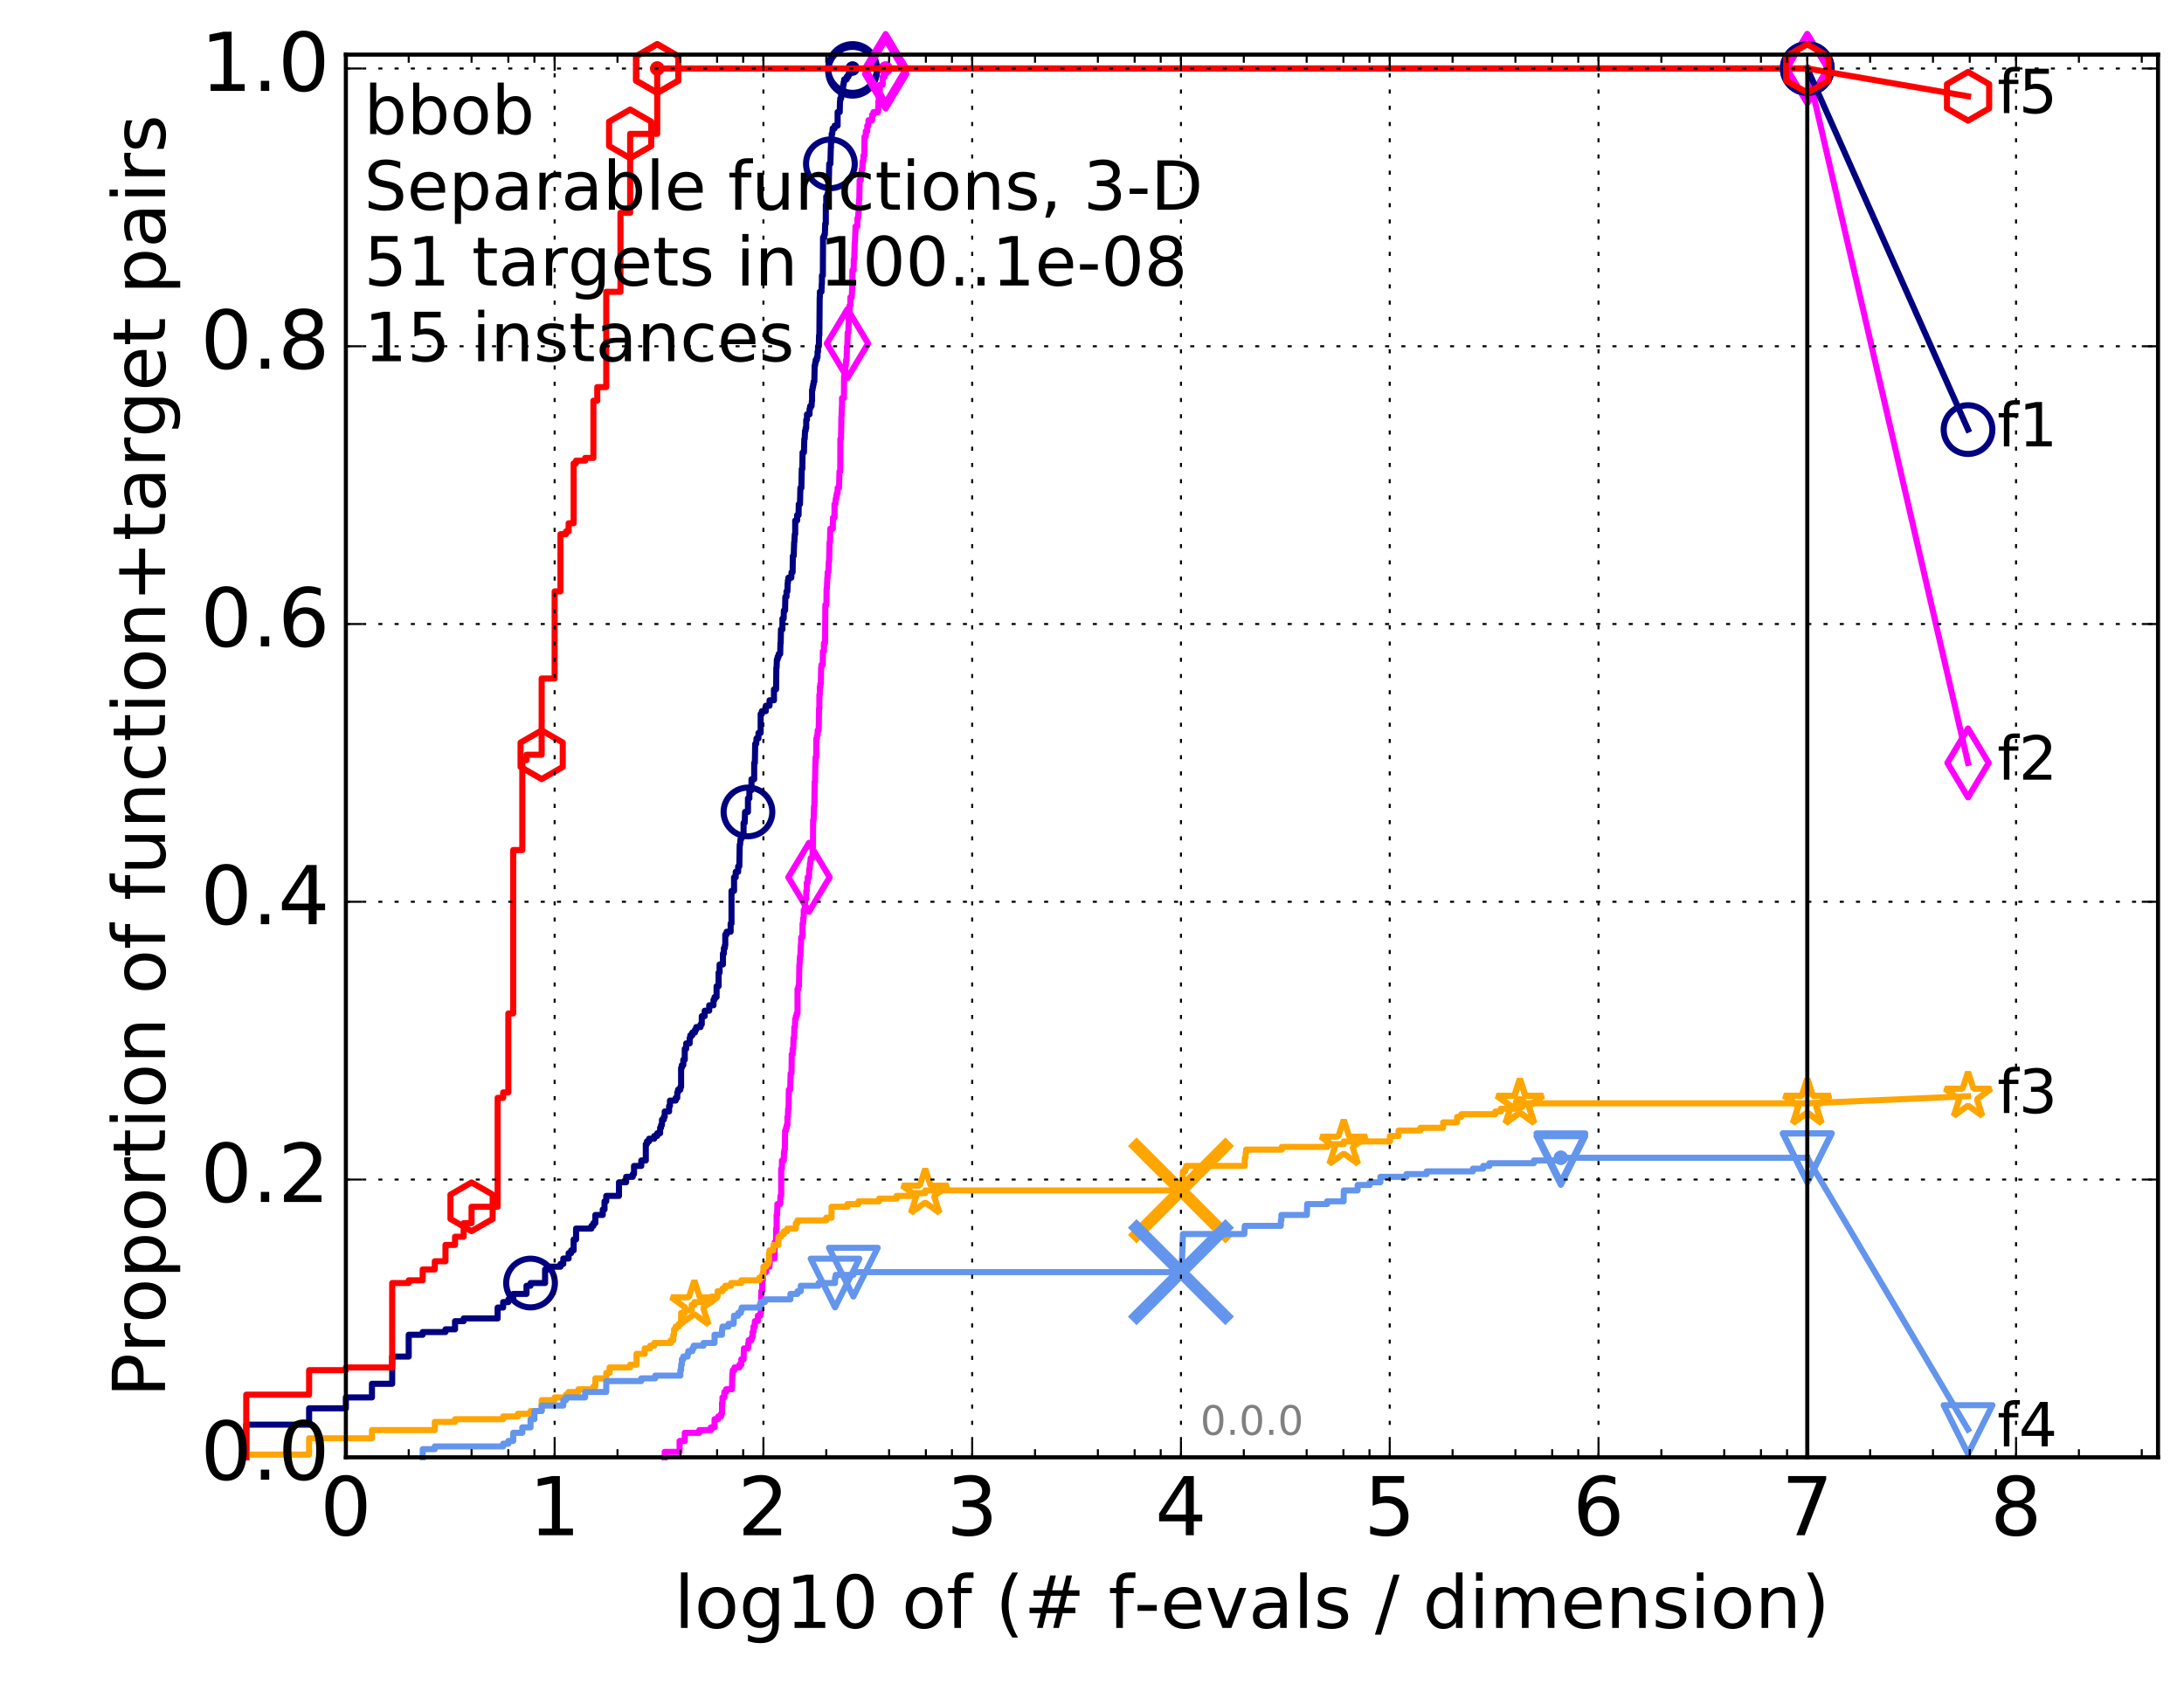 <?xml version="1.0" encoding="utf-8" standalone="no"?>
<!DOCTYPE svg PUBLIC "-//W3C//DTD SVG 1.1//EN"
  "http://www.w3.org/Graphics/SVG/1.1/DTD/svg11.dtd">
<!-- Created with matplotlib (http://matplotlib.org/) -->
<svg height="415pt" version="1.1" viewBox="0 0 538 415" width="538pt" xmlns="http://www.w3.org/2000/svg" xmlns:xlink="http://www.w3.org/1999/xlink">
 <defs>
  <style type="text/css">
*{stroke-linecap:butt;stroke-linejoin:round;stroke-miterlimit:100000;}
  </style>
 </defs>
 <g id="figure_1">
  <g id="patch_1">
   <path d="M 0 415.456 
L 538.8 415.456 
L 538.8 0 
L 0 0 
z
" style="fill:#ffffff;"/>
  </g>
  <g id="axes_1">
   <g id="patch_2">
    <path d="M 85.2 359.056 
L 531.6 359.056 
L 531.6 13.456 
L 85.2 13.456 
z
" style="fill:#ffffff;"/>
   </g>
   <g id="line2d_1">
    <defs>
     <path d="M 0 1.5 
C 0.398 1.5 0.779 1.342 1.061 1.061 
C 1.342 0.779 1.5 0.398 1.5 0 
C 1.5 -0.398 1.342 -0.779 1.061 -1.061 
C 0.779 -1.342 0.398 -1.5 0 -1.5 
C -0.398 -1.5 -0.779 -1.342 -1.061 -1.061 
C -1.342 -0.779 -1.5 -0.398 -1.5 0 
C -1.5 0.398 -1.342 0.779 -1.061 1.061 
C -0.779 1.342 -0.398 1.5 0 1.5 
z
" id="m48714620a7" style="stroke:#000080;stroke-width:0.5;"/>
    </defs>
    <g>
     <use style="fill:#000080;stroke:#000080;stroke-width:0.5;" x="210.02" xlink:href="#m48714620a7" y="16.878"/>
     <use style="fill:#000080;stroke:#000080;stroke-width:0.5;" x="210.02" xlink:href="#m48714620a7" y="16.878"/>
    </g>
   </g>
   <g id="line2d_2">
    <path d="M 60.662 359.056 
L 60.662 351.005 
L 76.144 351.005 
L 76.144 346.979 
L 85.2 346.979 
L 85.2 344.296 
L 91.625 344.296 
L 91.625 340.941 
L 96.609 340.941 
L 96.609 334.232 
L 100.682 334.232 
L 100.682 328.864 
L 104.125 328.864 
L 104.125 328.193 
L 109.738 328.193 
L 109.738 327.522 
L 112.091 327.522 
L 112.091 325.509 
L 114.22 325.509 
L 114.22 324.839 
L 122.589 324.839 
L 122.589 322.155 
L 123.943 322.155 
L 123.943 320.813 
L 125.219 320.813 
L 125.219 320.142 
L 126.427 320.142 
L 126.427 318.8 
L 129.701 318.8 
L 129.701 316.787 
L 130.694 316.787 
L 130.694 316.116 
L 134.275 316.116 
L 134.275 312.762 
L 135.088 312.762 
L 135.088 312.091 
L 138.07 312.091 
L 138.07 311.42 
L 138.757 311.42 
L 138.757 310.078 
L 140.072 310.078 
L 140.072 308.736 
L 140.701 308.736 
L 140.701 308.065 
L 141.313 308.065 
L 141.313 305.381 
L 141.908 305.381 
L 141.908 302.698 
L 145.685 302.698 
L 145.685 302.027 
L 146.176 302.027 
L 146.176 301.356 
L 146.656 301.356 
L 146.656 299.343 
L 148.48 299.343 
L 148.48 298.001 
L 148.914 298.001 
L 148.914 295.988 
L 149.339 295.988 
L 149.339 294.646 
L 152.479 294.646 
L 152.479 291.292 
L 154.239 291.292 
L 154.239 289.95 
L 155.87 289.95 
L 155.87 289.279 
L 156.182 289.279 
L 156.182 287.266 
L 157.97 287.266 
L 157.97 285.924 
L 159.087 285.924 
L 159.087 281.899 
L 159.358 281.899 
L 159.358 281.228 
L 159.89 281.228 
L 159.89 280.557 
L 161.166 280.557 
L 161.166 279.886 
L 161.899 279.886 
L 161.899 279.215 
L 162.608 279.215 
L 162.608 277.873 
L 162.839 277.873 
L 162.839 277.202 
L 163.068 277.202 
L 163.068 275.86 
L 163.519 275.86 
L 163.519 275.189 
L 163.742 275.189 
L 163.742 273.847 
L 164.821 273.847 
L 164.821 272.505 
L 165.031 272.505 
L 165.031 271.164 
L 166.446 271.164 
L 166.446 270.493 
L 166.834 270.493 
L 166.834 269.151 
L 167.026 269.151 
L 167.026 268.48 
L 167.592 268.48 
L 167.592 267.809 
L 167.777 267.809 
L 167.777 263.112 
L 167.961 263.112 
L 167.961 262.441 
L 168.324 262.441 
L 168.324 261.099 
L 168.681 261.099 
L 168.681 258.416 
L 169.033 258.416 
L 169.033 257.074 
L 169.889 257.074 
L 169.889 255.732 
L 170.056 255.732 
L 170.056 255.061 
L 170.551 255.061 
L 170.551 254.39 
L 171.194 254.39 
L 171.194 253.719 
L 171.508 253.719 
L 171.508 253.048 
L 172.576 253.048 
L 172.576 252.377 
L 172.871 252.377 
L 172.871 250.364 
L 173.594 250.364 
L 173.594 249.023 
L 174.704 249.023 
L 174.704 247.681 
L 175.762 247.681 
L 175.762 246.339 
L 176.019 246.339 
L 176.019 245.668 
L 176.523 245.668 
L 176.523 242.984 
L 177.017 242.984 
L 177.017 239.629 
L 177.26 239.629 
L 177.26 237.617 
L 178.089 237.617 
L 178.089 234.933 
L 178.321 234.933 
L 178.321 233.591 
L 178.55 233.591 
L 178.55 232.92 
L 178.663 232.92 
L 178.663 230.236 
L 179.001 230.236 
L 179.001 229.565 
L 179.984 229.565 
L 179.984 227.553 
L 180.197 227.553 
L 180.197 219.501 
L 180.823 219.501 
L 180.823 216.147 
L 181.231 216.147 
L 181.231 214.805 
L 181.829 214.805 
L 181.829 213.463 
L 182.123 213.463 
L 182.22 208.095 
L 182.316 208.095 
L 182.412 206.753 
L 182.603 206.753 
L 182.603 206.083 
L 183.166 206.083 
L 183.166 202.728 
L 183.442 202.728 
L 183.534 200.044 
L 184.251 200.044 
L 184.251 196.689 
L 184.602 196.689 
L 184.602 194.677 
L 185.117 194.677 
L 185.117 191.993 
L 185.786 191.993 
L 185.786 187.967 
L 185.951 187.967 
L 186.032 183.271 
L 186.276 183.271 
L 186.356 181.929 
L 186.833 181.929 
L 186.833 180.587 
L 187.377 180.587 
L 187.377 175.89 
L 187.682 175.89 
L 187.682 175.219 
L 188.645 175.219 
L 188.645 173.878 
L 189.568 173.878 
L 189.568 172.536 
L 190.655 172.536 
L 190.655 169.852 
L 191.179 169.852 
L 191.243 164.484 
L 191.308 164.484 
L 191.372 162.472 
L 191.564 162.472 
L 191.564 161.801 
L 191.817 161.801 
L 191.817 161.13 
L 192.191 161.13 
L 192.253 158.446 
L 192.315 158.446 
L 192.376 155.091 
L 192.741 155.091 
L 192.741 152.408 
L 193.041 152.408 
L 193.101 150.395 
L 193.396 150.395 
L 193.454 147.04 
L 193.745 147.04 
L 193.745 145.698 
L 193.974 145.698 
L 194.031 143.685 
L 194.088 143.685 
L 194.088 143.014 
L 194.202 143.014 
L 194.202 142.343 
L 194.925 142.343 
L 194.98 141.002 
L 195.251 141.002 
L 195.305 136.976 
L 195.519 136.976 
L 195.625 133.621 
L 195.678 133.621 
L 195.784 131.608 
L 195.889 131.608 
L 195.889 128.254 
L 196.356 128.254 
L 196.356 126.912 
L 196.713 126.912 
L 196.763 124.228 
L 197.064 124.228 
L 197.163 120.203 
L 197.409 120.203 
L 197.507 115.506 
L 197.653 115.506 
L 197.701 111.48 
L 198.037 111.48 
L 198.132 108.126 
L 198.227 108.126 
L 198.321 106.113 
L 198.461 106.113 
L 198.461 105.442 
L 198.601 105.442 
L 198.601 103.429 
L 198.786 103.429 
L 198.786 102.087 
L 199.422 102.087 
L 199.422 100.745 
L 199.556 100.745 
L 199.556 100.074 
L 199.909 100.074 
L 199.996 98.733 
L 200.04 98.733 
L 200.04 96.049 
L 200.17 96.049 
L 200.17 95.378 
L 200.3 95.378 
L 200.3 94.707 
L 200.428 94.707 
L 200.428 94.036 
L 200.599 94.036 
L 200.684 90.01 
L 200.81 90.01 
L 200.81 89.339 
L 200.936 89.339 
L 200.936 88.668 
L 201.227 88.668 
L 201.227 87.998 
L 201.391 87.998 
L 201.391 86.656 
L 201.514 86.656 
L 201.514 85.314 
L 201.717 85.314 
L 201.757 82.63 
L 201.838 82.63 
L 201.918 73.237 
L 201.958 73.237 
L 201.958 71.895 
L 202.354 71.895 
L 202.432 69.882 
L 202.471 69.882 
L 202.471 67.869 
L 202.704 67.869 
L 202.743 58.476 
L 203.049 58.476 
L 203.049 57.805 
L 203.201 57.805 
L 203.277 55.122 
L 203.427 55.122 
L 203.427 50.425 
L 203.539 50.425 
L 203.539 48.412 
L 203.835 48.412 
L 203.835 47.741 
L 203.981 47.741 
L 204.09 45.058 
L 204.163 45.058 
L 204.271 40.361 
L 204.557 40.361 
L 204.664 36.335 
L 204.699 36.335 
L 204.699 34.993 
L 204.875 34.993 
L 204.875 32.981 
L 205.015 32.981 
L 205.119 31.639 
L 205.6 31.639 
L 205.6 30.968 
L 206.334 30.968 
L 206.334 27.613 
L 206.854 27.613 
L 206.918 24.929 
L 206.982 24.929 
L 206.982 24.258 
L 207.204 24.258 
L 207.204 22.917 
L 207.33 22.917 
L 207.33 22.246 
L 207.673 22.246 
L 207.704 20.904 
L 207.827 20.904 
L 207.827 20.233 
L 207.95 20.233 
L 207.95 19.562 
L 208.582 19.562 
L 208.582 18.891 
L 208.994 18.891 
L 208.994 18.22 
L 209.427 18.22 
L 209.427 17.549 
L 210.02 17.549 
L 210.02 16.878 
L 445.2 16.878 
L 445.2 16.878 
" style="fill:none;stroke:#000080;stroke-linecap:square;stroke-width:1.5;"/>
   </g>
   <g id="line2d_3">
    <defs>
     <path d="M 0 6 
C 1.591 6 3.117 5.368 4.243 4.243 
C 5.368 3.117 6 1.591 6 0 
C 6 -1.591 5.368 -3.117 4.243 -4.243 
C 3.117 -5.368 1.591 -6 0 -6 
C -1.591 -6 -3.117 -5.368 -4.243 -4.243 
C -5.368 -3.117 -6 -1.591 -6 0 
C -6 1.591 -5.368 3.117 -4.243 4.243 
C -3.117 5.368 -1.591 6 0 6 
z
" id="mc85286421b" style="stroke:#000080;stroke-width:1.5;"/>
    </defs>
    <g>
     <use style="fill:none;stroke:#000080;stroke-width:1.5;" x="130.694" xlink:href="#mc85286421b" y="316.116"/>
     <use style="fill:none;stroke:#000080;stroke-width:1.5;" x="184.251" xlink:href="#mc85286421b" y="200.044"/>
     <use style="fill:none;stroke:#000080;stroke-width:1.5;" x="204.557" xlink:href="#mc85286421b" y="40.361"/>
     <use style="fill:none;stroke:#000080;stroke-width:1.5;" x="210.02" xlink:href="#mc85286421b" y="17.549"/>
     <use style="fill:none;stroke:#000080;stroke-width:1.5;" x="210.02" xlink:href="#mc85286421b" y="16.878"/>
     <use style="fill:none;stroke:#000080;stroke-width:1.5;" x="445.2" xlink:href="#mc85286421b" y="16.878"/>
    </g>
   </g>
   <g id="line2d_4"/>
   <g id="line2d_5">
    <defs>
     <path d="M 0 1.5 
C 0.398 1.5 0.779 1.342 1.061 1.061 
C 1.342 0.779 1.5 0.398 1.5 0 
C 1.5 -0.398 1.342 -0.779 1.061 -1.061 
C 0.779 -1.342 0.398 -1.5 0 -1.5 
C -0.398 -1.5 -0.779 -1.342 -1.061 -1.061 
C -1.342 -0.779 -1.5 -0.398 -1.5 0 
C -1.5 0.398 -1.342 0.779 -1.061 1.061 
C -0.779 1.342 -0.398 1.5 0 1.5 
z
" id="m11ddc9a426" style="stroke:#ff00ff;stroke-width:0.5;"/>
    </defs>
    <g>
     <use style="fill:#ff00ff;stroke:#ff00ff;stroke-width:0.5;" x="218.167" xlink:href="#m11ddc9a426" y="16.878"/>
     <use style="fill:#ff00ff;stroke:#ff00ff;stroke-width:0.5;" x="218.167" xlink:href="#m11ddc9a426" y="16.878"/>
    </g>
   </g>
   <g id="line2d_6">
    <path d="M 163.742 359.056 
L 163.742 357.714 
L 167.405 357.714 
L 167.405 355.031 
L 168.681 355.031 
L 168.681 353.018 
L 172.276 353.018 
L 172.276 352.347 
L 175.107 352.347 
L 175.107 351.676 
L 176.019 351.676 
L 176.019 349.663 
L 176.895 349.663 
L 176.895 348.992 
L 177.619 348.992 
L 177.619 348.321 
L 177.855 348.321 
L 177.855 345.638 
L 177.973 345.638 
L 177.973 344.296 
L 178.436 344.296 
L 178.436 342.954 
L 178.889 342.954 
L 178.889 342.283 
L 180.302 342.283 
L 180.408 338.257 
L 180.512 338.257 
L 180.512 337.586 
L 180.926 337.586 
L 180.926 336.915 
L 182.123 336.915 
L 182.123 336.244 
L 182.603 336.244 
L 182.603 334.903 
L 183.166 334.903 
L 183.259 332.219 
L 184.251 332.219 
L 184.339 330.877 
L 184.427 330.877 
L 184.427 330.206 
L 185.117 330.206 
L 185.117 329.535 
L 185.371 329.535 
L 185.371 328.193 
L 185.621 328.193 
L 185.621 326.851 
L 185.951 326.851 
L 185.951 325.509 
L 186.675 325.509 
L 186.675 324.168 
L 187.3 324.168 
L 187.3 323.497 
L 187.453 323.497 
L 187.53 318.129 
L 187.757 318.129 
L 187.757 315.445 
L 187.908 315.445 
L 187.908 314.104 
L 188.057 314.104 
L 188.057 313.433 
L 188.717 313.433 
L 188.79 312.091 
L 189.568 312.091 
L 189.638 310.078 
L 190.787 310.078 
L 190.853 306.052 
L 191.179 306.052 
L 191.179 302.698 
L 191.308 302.698 
L 191.308 299.343 
L 191.436 299.343 
L 191.5 296.659 
L 192.191 296.659 
L 192.253 294.646 
L 192.437 294.646 
L 192.437 287.937 
L 192.62 287.937 
L 192.62 285.924 
L 193.101 285.924 
L 193.101 283.911 
L 193.219 283.911 
L 193.219 283.24 
L 193.337 283.24 
L 193.396 278.544 
L 193.629 278.544 
L 193.629 277.873 
L 193.802 277.873 
L 193.802 277.202 
L 193.974 277.202 
L 193.974 275.189 
L 194.088 275.189 
L 194.145 273.176 
L 194.258 273.176 
L 194.314 268.48 
L 194.649 268.48 
L 194.76 264.454 
L 194.98 264.454 
L 195.034 259.758 
L 195.251 259.758 
L 195.251 258.416 
L 195.412 258.416 
L 195.466 255.732 
L 195.625 255.732 
L 195.678 253.048 
L 195.837 253.048 
L 195.889 251.035 
L 196.046 251.035 
L 196.046 250.364 
L 196.253 250.364 
L 196.253 249.694 
L 196.459 249.694 
L 196.459 243.655 
L 196.662 243.655 
L 196.662 242.984 
L 196.813 242.984 
L 196.914 237.617 
L 196.964 237.617 
L 197.064 235.604 
L 197.163 235.604 
L 197.262 232.92 
L 197.311 232.92 
L 197.36 230.907 
L 197.653 230.907 
L 197.701 227.553 
L 197.846 227.553 
L 197.846 226.211 
L 197.989 226.211 
L 197.989 224.198 
L 198.227 224.198 
L 198.321 222.185 
L 198.368 222.185 
L 198.368 221.514 
L 198.601 221.514 
L 198.601 219.501 
L 198.74 219.501 
L 198.74 217.488 
L 198.97 217.488 
L 198.97 216.147 
L 199.287 216.147 
L 199.332 214.134 
L 199.467 214.134 
L 199.511 212.792 
L 199.6 212.792 
L 199.689 211.45 
L 200.127 211.45 
L 200.213 208.766 
L 200.256 208.766 
L 200.3 202.057 
L 200.428 202.057 
L 200.514 198.702 
L 200.599 198.702 
L 200.684 192.664 
L 200.768 192.664 
L 200.852 187.967 
L 200.894 187.967 
L 200.894 186.625 
L 201.061 186.625 
L 201.103 181.929 
L 201.268 181.929 
L 201.268 181.258 
L 201.391 181.258 
L 201.432 179.916 
L 201.676 179.916 
L 201.757 174.548 
L 201.838 174.548 
L 201.838 171.194 
L 201.958 171.194 
L 201.958 169.181 
L 202.077 169.181 
L 202.077 168.51 
L 202.196 168.51 
L 202.275 164.484 
L 202.354 164.484 
L 202.354 163.813 
L 202.666 163.813 
L 202.704 160.459 
L 202.973 160.459 
L 202.973 158.446 
L 203.239 158.446 
L 203.314 149.053 
L 203.576 149.053 
L 203.613 145.027 
L 203.687 145.027 
L 203.798 142.343 
L 203.871 142.343 
L 203.871 141.002 
L 204.054 141.002 
L 204.163 138.318 
L 204.235 138.318 
L 204.343 133.621 
L 204.45 133.621 
L 204.522 130.267 
L 205.154 130.267 
L 205.189 127.583 
L 205.566 127.583 
L 205.566 124.228 
L 205.769 124.228 
L 205.87 122.886 
L 206.003 122.886 
L 206.003 122.215 
L 206.136 122.215 
L 206.136 121.544 
L 206.334 121.544 
L 206.334 120.203 
L 206.693 120.203 
L 206.789 116.177 
L 206.982 116.177 
L 207.014 108.126 
L 207.172 108.126 
L 207.267 102.758 
L 207.298 102.758 
L 207.393 100.074 
L 207.424 100.074 
L 207.424 98.062 
L 207.888 98.062 
L 207.919 92.694 
L 208.011 92.694 
L 208.011 92.023 
L 208.193 92.023 
L 208.253 90.01 
L 208.373 90.01 
L 208.433 88.668 
L 208.552 88.668 
L 208.641 85.314 
L 208.73 85.314 
L 208.818 81.959 
L 208.994 81.959 
L 209.081 77.933 
L 209.11 77.933 
L 209.11 76.592 
L 209.284 76.592 
L 209.284 75.25 
L 209.484 75.25 
L 209.484 73.237 
L 209.824 73.237 
L 209.908 71.224 
L 209.936 71.224 
L 209.992 66.528 
L 210.297 66.528 
L 210.324 63.844 
L 210.434 63.844 
L 210.543 59.818 
L 210.597 59.818 
L 210.705 57.134 
L 210.732 57.134 
L 210.732 55.793 
L 211.213 55.793 
L 211.213 53.78 
L 211.371 53.78 
L 211.449 52.438 
L 211.527 52.438 
L 211.605 49.083 
L 211.683 49.083 
L 211.76 44.387 
L 212.042 44.387 
L 212.067 43.045 
L 212.245 43.045 
L 212.295 41.703 
L 212.42 41.703 
L 212.495 39.69 
L 212.694 39.69 
L 212.694 38.348 
L 212.915 38.348 
L 212.964 33.652 
L 213.279 33.652 
L 213.279 32.31 
L 213.637 32.31 
L 213.637 30.968 
L 213.896 30.968 
L 213.943 29.626 
L 214.836 29.626 
L 214.836 28.284 
L 215.17 28.284 
L 215.17 27.613 
L 216.313 27.613 
L 216.376 24.929 
L 216.48 24.929 
L 216.48 22.917 
L 216.626 22.917 
L 216.626 22.246 
L 216.75 22.246 
L 216.75 20.904 
L 217.439 20.904 
L 217.439 18.891 
L 217.953 18.891 
L 217.953 18.22 
L 218.167 18.22 
L 218.167 16.878 
L 445.2 16.878 
L 445.2 16.878 
" style="fill:none;stroke:#ff00ff;stroke-linecap:square;stroke-width:1.5;"/>
   </g>
   <g id="line2d_7">
    <defs>
     <path d="M -0 8.485 
L 5.091 0 
L 0 -8.485 
L -5.091 -0 
z
" id="m9c5d1f1b6a" style="stroke:#ff00ff;stroke-linejoin:miter;stroke-width:1.5;"/>
    </defs>
    <g>
     <use style="fill:none;stroke:#ff00ff;stroke-linejoin:miter;stroke-width:1.5;" x="199.287" xlink:href="#m9c5d1f1b6a" y="216.147"/>
     <use style="fill:none;stroke:#ff00ff;stroke-linejoin:miter;stroke-width:1.5;" x="208.76" xlink:href="#m9c5d1f1b6a" y="84.643"/>
     <use style="fill:none;stroke:#ff00ff;stroke-linejoin:miter;stroke-width:1.5;" x="218.167" xlink:href="#m9c5d1f1b6a" y="18.22"/>
     <use style="fill:none;stroke:#ff00ff;stroke-linejoin:miter;stroke-width:1.5;" x="218.167" xlink:href="#m9c5d1f1b6a" y="16.878"/>
     <use style="fill:none;stroke:#ff00ff;stroke-linejoin:miter;stroke-width:1.5;" x="445.2" xlink:href="#m9c5d1f1b6a" y="16.878"/>
    </g>
   </g>
   <g id="line2d_8"/>
   <g id="line2d_9">
    <defs>
     <path d="M 0 1.5 
C 0.398 1.5 0.779 1.342 1.061 1.061 
C 1.342 0.779 1.5 0.398 1.5 0 
C 1.5 -0.398 1.342 -0.779 1.061 -1.061 
C 0.779 -1.342 0.398 -1.5 0 -1.5 
C -0.398 -1.5 -0.779 -1.342 -1.061 -1.061 
C -1.342 -0.779 -1.5 -0.398 -1.5 0 
C -1.5 0.398 -1.342 0.779 -1.061 1.061 
C -0.779 1.342 -0.398 1.5 0 1.5 
z
" id="mb74f3883ed" style="stroke:#ffa500;stroke-width:0.5;"/>
    </defs>
    <g>
     <use style="fill:#ffa500;stroke:#ffa500;stroke-width:0.5;" x="374.407" xlink:href="#mb74f3883ed" y="271.834"/>
     <use style="fill:#ffa500;stroke:#ffa500;stroke-width:0.5;" x="374.407" xlink:href="#mb74f3883ed" y="271.834"/>
    </g>
   </g>
   <g id="line2d_10">
    <path d="M 60.662 359.056 
L 60.662 358.385 
L 76.144 358.385 
L 76.144 354.36 
L 91.625 354.36 
L 91.625 352.347 
L 107.107 352.347 
L 107.107 350.334 
L 112.091 350.334 
L 112.091 349.663 
L 123.943 349.663 
L 123.943 348.992 
L 127.572 348.992 
L 127.572 348.321 
L 130.694 348.321 
L 130.694 347.65 
L 133.432 347.65 
L 133.432 344.967 
L 136.629 344.967 
L 136.629 344.296 
L 139.424 344.296 
L 139.424 343.625 
L 140.072 343.625 
L 140.072 342.954 
L 142.489 342.954 
L 142.489 342.283 
L 146.176 342.283 
L 146.176 341.612 
L 146.656 341.612 
L 146.656 339.599 
L 149.339 339.599 
L 149.339 338.257 
L 150.167 338.257 
L 150.167 336.915 
L 155.232 336.915 
L 155.232 336.244 
L 156.794 336.244 
L 156.794 333.561 
L 158.813 333.561 
L 158.813 332.219 
L 160.151 332.219 
L 160.151 331.548 
L 161.166 331.548 
L 161.166 330.877 
L 165.238 330.877 
L 165.238 330.206 
L 165.85 330.206 
L 165.85 328.864 
L 166.051 328.864 
L 166.051 327.522 
L 166.446 327.522 
L 166.446 326.851 
L 167.216 326.851 
L 167.216 326.18 
L 167.777 326.18 
L 167.777 323.497 
L 168.681 323.497 
L 168.681 322.826 
L 170.387 322.826 
L 170.387 321.484 
L 171.035 321.484 
L 171.035 320.813 
L 175.239 320.813 
L 175.239 319.471 
L 176.772 319.471 
L 176.772 318.129 
L 177.973 318.129 
L 177.973 317.458 
L 178.663 317.458 
L 178.663 316.787 
L 180.091 316.787 
L 180.091 316.116 
L 182.603 316.116 
L 182.603 315.445 
L 187.068 315.445 
L 187.068 314.774 
L 187.757 314.774 
L 187.757 314.104 
L 188.057 314.104 
L 188.057 312.091 
L 188.717 312.091 
L 188.717 311.42 
L 189.288 311.42 
L 189.288 310.749 
L 189.429 310.749 
L 189.429 308.736 
L 189.568 308.736 
L 189.568 308.065 
L 190.522 308.065 
L 190.522 306.723 
L 191.754 306.723 
L 191.754 304.71 
L 192.437 304.71 
L 192.437 304.039 
L 193.101 304.039 
L 193.101 303.369 
L 193.917 303.369 
L 193.917 302.698 
L 196.046 302.698 
L 196.046 301.356 
L 196.459 301.356 
L 196.459 300.685 
L 203.539 300.685 
L 203.539 300.014 
L 204.84 300.014 
L 204.84 297.33 
L 208.76 297.33 
L 208.76 296.659 
L 211.475 296.659 
L 211.475 295.988 
L 216.543 295.988 
L 216.543 295.317 
L 220.859 295.317 
L 220.859 294.646 
L 224.823 294.646 
L 224.823 293.975 
L 227.914 293.975 
L 227.914 293.304 
L 291 293.304 
L 291 292.634 
L 291.176 292.634 
L 291.176 291.292 
L 291.303 291.292 
L 291.383 288.608 
L 291.943 288.608 
L 291.943 287.937 
L 292.207 287.937 
L 292.207 287.266 
L 306.631 287.266 
L 306.631 285.253 
L 306.831 285.253 
L 306.876 283.911 
L 306.968 283.911 
L 306.968 283.24 
L 315.773 283.24 
L 315.773 282.569 
L 326.956 282.569 
L 326.956 281.899 
L 331.012 281.899 
L 331.012 281.228 
L 342.39 281.228 
L 342.39 279.886 
L 344.515 279.886 
L 344.515 278.544 
L 349.892 278.544 
L 349.892 277.873 
L 355.497 277.873 
L 355.497 276.531 
L 358.937 276.531 
L 358.937 275.189 
L 359.975 275.189 
L 359.975 274.518 
L 368.337 274.518 
L 368.337 273.847 
L 369.69 273.847 
L 369.69 273.176 
L 373.318 273.176 
L 373.318 272.505 
L 374.407 272.505 
L 374.407 271.834 
L 445.2 271.834 
L 445.2 271.834 
" style="fill:none;stroke:#ffa500;stroke-linecap:square;stroke-width:1.5;"/>
   </g>
   <g id="line2d_11">
    <defs>
     <path d="M 0 -6 
L -1.347 -1.854 
L -5.706 -1.854 
L -2.18 0.708 
L -3.527 4.854 
L -0 2.292 
L 3.527 4.854 
L 2.18 0.708 
L 5.706 -1.854 
L 1.347 -1.854 
z
" id="me29649d039" style="stroke:#ffa500;stroke-linejoin:bevel;stroke-width:1.5;"/>
    </defs>
    <g>
     <use style="fill:none;stroke:#ffa500;stroke-linejoin:bevel;stroke-width:1.5;" x="171.035" xlink:href="#me29649d039" y="321.484"/>
     <use style="fill:none;stroke:#ffa500;stroke-linejoin:bevel;stroke-width:1.5;" x="227.914" xlink:href="#me29649d039" y="293.975"/>
     <use style="fill:none;stroke:#ffa500;stroke-linejoin:bevel;stroke-width:1.5;" x="331.012" xlink:href="#me29649d039" y="281.899"/>
     <use style="fill:none;stroke:#ffa500;stroke-linejoin:bevel;stroke-width:1.5;" x="374.407" xlink:href="#me29649d039" y="271.834"/>
     <use style="fill:none;stroke:#ffa500;stroke-linejoin:bevel;stroke-width:1.5;" x="374.407" xlink:href="#me29649d039" y="271.834"/>
     <use style="fill:none;stroke:#ffa500;stroke-linejoin:bevel;stroke-width:1.5;" x="445.2" xlink:href="#me29649d039" y="271.834"/>
    </g>
   </g>
   <g id="line2d_12"/>
   <g id="line2d_13">
    <path clip-path="url(#pdf2f536756)" d="M 290.914 293.304 
" style="fill:none;stroke:#ffa500;stroke-linecap:square;"/>
    <defs>
     <path d="M -12 12 
L 12 -12 
M -12 -12 
L 12 12 
" id="ma8db010053" style="stroke:#ffa500;stroke-width:3.0;"/>
    </defs>
    <g clip-path="url(#pdf2f536756)">
     <use style="fill:#ffa500;stroke:#ffa500;stroke-width:3.0;" x="290.914" xlink:href="#ma8db010053" y="293.304"/>
    </g>
   </g>
   <g id="line2d_14">
    <defs>
     <path d="M 0 1.5 
C 0.398 1.5 0.779 1.342 1.061 1.061 
C 1.342 0.779 1.5 0.398 1.5 0 
C 1.5 -0.398 1.342 -0.779 1.061 -1.061 
C 0.779 -1.342 0.398 -1.5 0 -1.5 
C -0.398 -1.5 -0.779 -1.342 -1.061 -1.061 
C -1.342 -0.779 -1.5 -0.398 -1.5 0 
C -1.5 0.398 -1.342 0.779 -1.061 1.061 
C -0.779 1.342 -0.398 1.5 0 1.5 
z
" id="m6e1d93cd07" style="stroke:#6495ed;stroke-width:0.5;"/>
    </defs>
    <g>
     <use style="fill:#6495ed;stroke:#6495ed;stroke-width:0.5;" x="384.498" xlink:href="#m6e1d93cd07" y="285.253"/>
     <use style="fill:#6495ed;stroke:#6495ed;stroke-width:0.5;" x="384.498" xlink:href="#m6e1d93cd07" y="285.253"/>
    </g>
   </g>
   <g id="line2d_15">
    <path d="M 104.125 359.056 
L 104.125 357.044 
L 107.107 357.044 
L 107.107 356.373 
L 123.943 356.373 
L 123.943 355.702 
L 125.219 355.702 
L 125.219 355.031 
L 126.427 355.031 
L 126.427 353.018 
L 128.662 353.018 
L 128.662 351.676 
L 130.694 351.676 
L 130.694 349.663 
L 131.645 349.663 
L 131.645 347.65 
L 133.432 347.65 
L 133.432 346.309 
L 138.757 346.309 
L 138.757 344.967 
L 139.424 344.967 
L 139.424 344.296 
L 144.144 344.296 
L 144.144 342.954 
L 149.339 342.954 
L 149.339 340.27 
L 157.97 340.27 
L 157.97 339.599 
L 161.413 339.599 
L 161.413 338.928 
L 167.592 338.928 
L 167.592 337.586 
L 167.777 337.586 
L 167.777 336.244 
L 167.961 336.244 
L 167.961 334.903 
L 168.324 334.903 
L 168.324 334.232 
L 169.379 334.232 
L 169.379 333.561 
L 169.551 333.561 
L 169.551 332.89 
L 170.551 332.89 
L 170.551 332.219 
L 170.875 332.219 
L 170.875 331.548 
L 173.308 331.548 
L 173.308 330.877 
L 176.019 330.877 
L 176.019 328.864 
L 177.855 328.864 
L 177.855 327.522 
L 177.973 327.522 
L 177.973 326.851 
L 179.443 326.851 
L 179.443 326.18 
L 180.72 326.18 
L 180.823 324.168 
L 181.829 324.168 
L 181.829 323.497 
L 182.508 323.497 
L 182.508 322.826 
L 182.698 322.826 
L 182.698 322.155 
L 187.145 322.155 
L 187.145 321.484 
L 187.377 321.484 
L 187.377 320.813 
L 188.426 320.813 
L 188.426 320.142 
L 194.705 320.142 
L 194.705 318.8 
L 196.459 318.8 
L 196.459 318.129 
L 197.262 318.129 
L 197.262 316.787 
L 201.636 316.787 
L 201.636 316.116 
L 205.701 316.116 
L 205.701 314.774 
L 205.87 314.774 
L 205.87 314.104 
L 210.214 314.104 
L 210.214 313.433 
L 291.088 313.433 
L 291.198 309.407 
L 291.216 309.407 
L 291.321 306.052 
L 291.333 306.052 
L 291.405 304.039 
L 306.525 304.039 
L 306.629 302.027 
L 315.51 302.027 
L 315.528 300.685 
L 315.652 300.685 
L 315.652 299.343 
L 321.934 299.343 
L 322.001 296.659 
L 326.918 296.659 
L 326.918 295.988 
L 330.981 295.988 
L 331.034 293.304 
L 334.425 293.304 
L 334.447 291.963 
L 337.41 291.963 
L 337.41 291.292 
L 340.045 291.292 
L 340.056 289.95 
L 346.456 289.95 
L 346.456 289.279 
L 351.432 289.279 
L 351.432 288.608 
L 362.828 288.608 
L 362.828 287.937 
L 365.361 287.937 
L 365.361 287.266 
L 366.901 287.266 
L 366.901 286.595 
L 377.851 286.595 
L 377.851 285.924 
L 384.498 285.924 
L 384.498 285.253 
L 445.2 285.253 
L 445.2 285.253 
" style="fill:none;stroke:#6495ed;stroke-linecap:square;stroke-width:1.5;"/>
   </g>
   <g id="line2d_16">
    <defs>
     <path d="M -0 6 
L 6 -6 
L -6 -6 
z
" id="m4476bcb756" style="stroke:#6495ed;stroke-linejoin:miter;stroke-width:1.5;"/>
    </defs>
    <g>
     <use style="fill:none;stroke:#6495ed;stroke-linejoin:miter;stroke-width:1.5;" x="205.701" xlink:href="#m4476bcb756" y="316.116"/>
     <use style="fill:none;stroke:#6495ed;stroke-linejoin:miter;stroke-width:1.5;" x="210.214" xlink:href="#m4476bcb756" y="313.433"/>
     <use style="fill:none;stroke:#6495ed;stroke-linejoin:miter;stroke-width:1.5;" x="384.498" xlink:href="#m4476bcb756" y="285.924"/>
     <use style="fill:none;stroke:#6495ed;stroke-linejoin:miter;stroke-width:1.5;" x="384.498" xlink:href="#m4476bcb756" y="285.253"/>
     <use style="fill:none;stroke:#6495ed;stroke-linejoin:miter;stroke-width:1.5;" x="445.2" xlink:href="#m4476bcb756" y="285.253"/>
    </g>
   </g>
   <g id="line2d_17"/>
   <g id="line2d_18">
    <path clip-path="url(#pdf2f536756)" d="M 290.914 313.433 
" style="fill:none;stroke:#6495ed;stroke-linecap:square;"/>
    <defs>
     <path d="M -12 12 
L 12 -12 
M -12 -12 
L 12 12 
" id="m5267225eb5" style="stroke:#6495ed;stroke-width:3.0;"/>
    </defs>
    <g clip-path="url(#pdf2f536756)">
     <use style="fill:#6495ed;stroke:#6495ed;stroke-width:3.0;" x="290.914" xlink:href="#m5267225eb5" y="313.433"/>
    </g>
   </g>
   <g id="line2d_19">
    <defs>
     <path d="M 0 1.5 
C 0.398 1.5 0.779 1.342 1.061 1.061 
C 1.342 0.779 1.5 0.398 1.5 0 
C 1.5 -0.398 1.342 -0.779 1.061 -1.061 
C 0.779 -1.342 0.398 -1.5 0 -1.5 
C -0.398 -1.5 -0.779 -1.342 -1.061 -1.061 
C -1.342 -0.779 -1.5 -0.398 -1.5 0 
C -1.5 0.398 -1.342 0.779 -1.061 1.061 
C -0.779 1.342 -0.398 1.5 0 1.5 
z
" id="maaf970aab3" style="stroke:#ff0000;stroke-width:0.5;"/>
    </defs>
    <g>
     <use style="fill:#ff0000;stroke:#ff0000;stroke-width:0.5;" x="161.899" xlink:href="#maaf970aab3" y="16.878"/>
     <use style="fill:#ff0000;stroke:#ff0000;stroke-width:0.5;" x="161.899" xlink:href="#maaf970aab3" y="16.878"/>
    </g>
   </g>
   <g id="line2d_20">
    <path d="M 60.662 359.056 
L 60.662 343.625 
L 76.144 343.625 
L 76.144 337.586 
L 85.2 337.586 
L 85.2 336.915 
L 96.609 336.915 
L 96.609 316.116 
L 100.682 316.116 
L 100.682 315.445 
L 104.125 315.445 
L 104.125 312.762 
L 107.107 312.762 
L 107.107 310.749 
L 109.738 310.749 
L 109.738 306.723 
L 112.091 306.723 
L 112.091 304.71 
L 114.22 304.71 
L 114.22 301.356 
L 116.163 301.356 
L 116.163 297.33 
L 122.589 297.33 
L 122.589 270.493 
L 123.943 270.493 
L 123.943 269.151 
L 125.219 269.151 
L 125.219 249.694 
L 126.427 249.694 
L 126.427 209.437 
L 128.662 209.437 
L 128.662 187.296 
L 129.701 187.296 
L 129.701 185.954 
L 133.432 185.954 
L 133.432 167.168 
L 136.629 167.168 
L 136.629 145.698 
L 138.07 145.698 
L 138.07 131.608 
L 139.424 131.608 
L 139.424 130.938 
L 140.072 130.938 
L 140.072 128.925 
L 141.313 128.925 
L 141.313 114.164 
L 141.908 114.164 
L 141.908 113.493 
L 144.144 113.493 
L 144.144 112.822 
L 146.176 112.822 
L 146.176 98.733 
L 147.126 98.733 
L 147.126 95.378 
L 149.339 95.378 
L 149.339 71.895 
L 152.842 71.895 
L 152.842 52.438 
L 155.232 52.438 
L 155.232 32.981 
L 161.899 32.981 
L 161.899 16.878 
L 445.2 16.878 
" style="fill:none;stroke:#ff0000;stroke-linecap:square;stroke-width:1.5;"/>
   </g>
   <g id="line2d_21">
    <defs>
     <path d="M 0 -6 
L -5.196 -3 
L -5.196 3 
L -0 6 
L 5.196 3 
L 5.196 -3 
z
" id="me7994d4703" style="stroke:#ff0000;stroke-linejoin:miter;stroke-width:1.5;"/>
    </defs>
    <g>
     <use style="fill:none;stroke:#ff0000;stroke-linejoin:miter;stroke-width:1.5;" x="116.163" xlink:href="#me7994d4703" y="297.33"/>
     <use style="fill:none;stroke:#ff0000;stroke-linejoin:miter;stroke-width:1.5;" x="133.432" xlink:href="#me7994d4703" y="185.954"/>
     <use style="fill:none;stroke:#ff0000;stroke-linejoin:miter;stroke-width:1.5;" x="155.232" xlink:href="#me7994d4703" y="32.981"/>
     <use style="fill:none;stroke:#ff0000;stroke-linejoin:miter;stroke-width:1.5;" x="161.899" xlink:href="#me7994d4703" y="16.878"/>
     <use style="fill:none;stroke:#ff0000;stroke-linejoin:miter;stroke-width:1.5;" x="161.899" xlink:href="#me7994d4703" y="16.878"/>
     <use style="fill:none;stroke:#ff0000;stroke-linejoin:miter;stroke-width:1.5;" x="445.2" xlink:href="#me7994d4703" y="16.878"/>
    </g>
   </g>
   <g id="line2d_22"/>
   <g id="line2d_23">
    <path d="M 445.2 285.253 
L 484.8 352.213 
" style="fill:none;stroke:#6495ed;stroke-linecap:square;stroke-width:1.5;"/>
    <g>
     <use style="fill:none;stroke:#6495ed;stroke-linejoin:miter;stroke-width:1.5;" x="445.2" xlink:href="#m4476bcb756" y="285.253"/>
     <use style="fill:none;stroke:#6495ed;stroke-linejoin:miter;stroke-width:1.5;" x="484.8" xlink:href="#m4476bcb756" y="352.213"/>
    </g>
   </g>
   <g id="line2d_24">
    <path d="M 445.2 271.834 
L 484.8 270.09 
" style="fill:none;stroke:#ffa500;stroke-linecap:square;stroke-width:1.5;"/>
    <g>
     <use style="fill:none;stroke:#ffa500;stroke-linejoin:bevel;stroke-width:1.5;" x="445.2" xlink:href="#me29649d039" y="271.834"/>
     <use style="fill:none;stroke:#ffa500;stroke-linejoin:bevel;stroke-width:1.5;" x="484.8" xlink:href="#me29649d039" y="270.09"/>
    </g>
   </g>
   <g id="line2d_25">
    <path d="M 445.2 16.878 
L 484.8 187.967 
" style="fill:none;stroke:#ff00ff;stroke-linecap:square;stroke-width:1.5;"/>
    <g>
     <use style="fill:none;stroke:#ff00ff;stroke-linejoin:miter;stroke-width:1.5;" x="445.2" xlink:href="#m9c5d1f1b6a" y="16.878"/>
     <use style="fill:none;stroke:#ff00ff;stroke-linejoin:miter;stroke-width:1.5;" x="484.8" xlink:href="#m9c5d1f1b6a" y="187.967"/>
    </g>
   </g>
   <g id="line2d_26">
    <path d="M 445.2 16.878 
L 484.8 105.844 
" style="fill:none;stroke:#000080;stroke-linecap:square;stroke-width:1.5;"/>
    <g>
     <use style="fill:none;stroke:#000080;stroke-width:1.5;" x="445.2" xlink:href="#mc85286421b" y="16.878"/>
     <use style="fill:none;stroke:#000080;stroke-width:1.5;" x="484.8" xlink:href="#mc85286421b" y="105.844"/>
    </g>
   </g>
   <g id="line2d_27">
    <path d="M 445.2 16.878 
L 484.8 23.722 
" style="fill:none;stroke:#ff0000;stroke-linecap:square;stroke-width:1.5;"/>
    <g>
     <use style="fill:none;stroke:#ff0000;stroke-linejoin:miter;stroke-width:1.5;" x="445.2" xlink:href="#me7994d4703" y="16.878"/>
     <use style="fill:none;stroke:#ff0000;stroke-linejoin:miter;stroke-width:1.5;" x="484.8" xlink:href="#me7994d4703" y="23.722"/>
    </g>
   </g>
   <g id="line2d_28">
    <path d="M 445.2 359.056 
L 445.2 16.878 
" style="fill:none;stroke:#000000;stroke-linecap:square;"/>
   </g>
   <g id="patch_3">
    <path d="M 85.2 13.456 
L 531.6 13.456 
" style="fill:none;stroke:#000000;stroke-linecap:square;stroke-linejoin:miter;"/>
   </g>
   <g id="patch_4">
    <path d="M 531.6 359.056 
L 531.6 13.456 
" style="fill:none;stroke:#000000;stroke-linecap:square;stroke-linejoin:miter;"/>
   </g>
   <g id="patch_5">
    <path d="M 85.2 359.056 
L 531.6 359.056 
" style="fill:none;stroke:#000000;stroke-linecap:square;stroke-linejoin:miter;"/>
   </g>
   <g id="patch_6">
    <path d="M 85.2 359.056 
L 85.2 13.456 
" style="fill:none;stroke:#000000;stroke-linecap:square;stroke-linejoin:miter;"/>
   </g>
   <g id="matplotlib.axis_1">
    <g id="xtick_1">
     <g id="line2d_29">
      <path clip-path="url(#pdf2f536756)" d="M 85.2 359.056 
L 85.2 13.456 
" style="fill:none;stroke:#000000;stroke-dasharray:1,3;stroke-dashoffset:0.0;stroke-width:0.5;"/>
     </g>
     <g id="line2d_30">
      <defs>
       <path d="M 0 0 
L 0 -4 
" id="me34087c749" style="stroke:#000000;stroke-width:0.5;"/>
      </defs>
      <g>
       <use style="stroke:#000000;stroke-width:0.5;" x="85.2" xlink:href="#me34087c749" y="359.056"/>
      </g>
     </g>
     <g id="line2d_31">
      <defs>
       <path d="M 0 0 
L 0 4 
" id="m3a476d7df6" style="stroke:#000000;stroke-width:0.5;"/>
      </defs>
      <g>
       <use style="stroke:#000000;stroke-width:0.5;" x="85.2" xlink:href="#m3a476d7df6" y="13.456"/>
      </g>
     </g>
     <g id="text_1">
      <!-- 0 -->
      <defs>
       <path d="M 31.781 66.406 
Q 24.172 66.406 20.328 58.906 
Q 16.5 51.422 16.5 36.375 
Q 16.5 21.391 20.328 13.891 
Q 24.172 6.391 31.781 6.391 
Q 39.453 6.391 43.281 13.891 
Q 47.125 21.391 47.125 36.375 
Q 47.125 51.422 43.281 58.906 
Q 39.453 66.406 31.781 66.406 
M 31.781 74.219 
Q 44.047 74.219 50.516 64.516 
Q 56.984 54.828 56.984 36.375 
Q 56.984 17.969 50.516 8.266 
Q 44.047 -1.422 31.781 -1.422 
Q 19.531 -1.422 13.062 8.266 
Q 6.594 17.969 6.594 36.375 
Q 6.594 54.828 13.062 64.516 
Q 19.531 74.219 31.781 74.219 
" id="BitstreamVeraSans-Roman-30"/>
      </defs>
      <g transform="translate(78.838 378.253)scale(0.2 -0.2)">
       <use xlink:href="#BitstreamVeraSans-Roman-30"/>
      </g>
     </g>
    </g>
    <g id="xtick_2">
     <g id="line2d_32">
      <path clip-path="url(#pdf2f536756)" d="M 136.629 359.056 
L 136.629 13.456 
" style="fill:none;stroke:#000000;stroke-dasharray:1,3;stroke-dashoffset:0.0;stroke-width:0.5;"/>
     </g>
     <g id="line2d_33">
      <g>
       <use style="stroke:#000000;stroke-width:0.5;" x="136.629" xlink:href="#me34087c749" y="359.056"/>
      </g>
     </g>
     <g id="line2d_34">
      <g>
       <use style="stroke:#000000;stroke-width:0.5;" x="136.629" xlink:href="#m3a476d7df6" y="13.456"/>
      </g>
     </g>
     <g id="text_2">
      <!-- 1 -->
      <defs>
       <path d="M 12.406 8.297 
L 28.516 8.297 
L 28.516 63.922 
L 10.984 60.406 
L 10.984 69.391 
L 28.422 72.906 
L 38.281 72.906 
L 38.281 8.297 
L 54.391 8.297 
L 54.391 0 
L 12.406 0 
z
" id="BitstreamVeraSans-Roman-31"/>
      </defs>
      <g transform="translate(130.266 378.253)scale(0.2 -0.2)">
       <use xlink:href="#BitstreamVeraSans-Roman-31"/>
      </g>
     </g>
    </g>
    <g id="xtick_3">
     <g id="line2d_35">
      <path clip-path="url(#pdf2f536756)" d="M 188.057 359.056 
L 188.057 13.456 
" style="fill:none;stroke:#000000;stroke-dasharray:1,3;stroke-dashoffset:0.0;stroke-width:0.5;"/>
     </g>
     <g id="line2d_36">
      <g>
       <use style="stroke:#000000;stroke-width:0.5;" x="188.057" xlink:href="#me34087c749" y="359.056"/>
      </g>
     </g>
     <g id="line2d_37">
      <g>
       <use style="stroke:#000000;stroke-width:0.5;" x="188.057" xlink:href="#m3a476d7df6" y="13.456"/>
      </g>
     </g>
     <g id="text_3">
      <!-- 2 -->
      <defs>
       <path d="M 19.188 8.297 
L 53.609 8.297 
L 53.609 0 
L 7.328 0 
L 7.328 8.297 
Q 12.938 14.109 22.625 23.891 
Q 32.328 33.688 34.812 36.531 
Q 39.547 41.844 41.422 45.531 
Q 43.312 49.219 43.312 52.781 
Q 43.312 58.594 39.234 62.25 
Q 35.156 65.922 28.609 65.922 
Q 23.969 65.922 18.812 64.312 
Q 13.672 62.703 7.812 59.422 
L 7.812 69.391 
Q 13.766 71.781 18.938 73 
Q 24.125 74.219 28.422 74.219 
Q 39.75 74.219 46.484 68.547 
Q 53.219 62.891 53.219 53.422 
Q 53.219 48.922 51.531 44.891 
Q 49.859 40.875 45.406 35.406 
Q 44.188 33.984 37.641 27.219 
Q 31.109 20.453 19.188 8.297 
" id="BitstreamVeraSans-Roman-32"/>
      </defs>
      <g transform="translate(181.695 378.253)scale(0.2 -0.2)">
       <use xlink:href="#BitstreamVeraSans-Roman-32"/>
      </g>
     </g>
    </g>
    <g id="xtick_4">
     <g id="line2d_38">
      <path clip-path="url(#pdf2f536756)" d="M 239.486 359.056 
L 239.486 13.456 
" style="fill:none;stroke:#000000;stroke-dasharray:1,3;stroke-dashoffset:0.0;stroke-width:0.5;"/>
     </g>
     <g id="line2d_39">
      <g>
       <use style="stroke:#000000;stroke-width:0.5;" x="239.486" xlink:href="#me34087c749" y="359.056"/>
      </g>
     </g>
     <g id="line2d_40">
      <g>
       <use style="stroke:#000000;stroke-width:0.5;" x="239.486" xlink:href="#m3a476d7df6" y="13.456"/>
      </g>
     </g>
     <g id="text_4">
      <!-- 3 -->
      <defs>
       <path d="M 40.578 39.312 
Q 47.656 37.797 51.625 33 
Q 55.609 28.219 55.609 21.188 
Q 55.609 10.406 48.188 4.484 
Q 40.766 -1.422 27.094 -1.422 
Q 22.516 -1.422 17.656 -0.516 
Q 12.797 0.391 7.625 2.203 
L 7.625 11.719 
Q 11.719 9.328 16.594 8.109 
Q 21.484 6.891 26.812 6.891 
Q 36.078 6.891 40.938 10.547 
Q 45.797 14.203 45.797 21.188 
Q 45.797 27.641 41.281 31.266 
Q 36.766 34.906 28.719 34.906 
L 20.219 34.906 
L 20.219 43.016 
L 29.109 43.016 
Q 36.375 43.016 40.234 45.922 
Q 44.094 48.828 44.094 54.297 
Q 44.094 59.906 40.109 62.906 
Q 36.141 65.922 28.719 65.922 
Q 24.656 65.922 20.016 65.031 
Q 15.375 64.156 9.812 62.312 
L 9.812 71.094 
Q 15.438 72.656 20.344 73.438 
Q 25.25 74.219 29.594 74.219 
Q 40.828 74.219 47.359 69.109 
Q 53.906 64.016 53.906 55.328 
Q 53.906 49.266 50.438 45.094 
Q 46.969 40.922 40.578 39.312 
" id="BitstreamVeraSans-Roman-33"/>
      </defs>
      <g transform="translate(233.123 378.253)scale(0.2 -0.2)">
       <use xlink:href="#BitstreamVeraSans-Roman-33"/>
      </g>
     </g>
    </g>
    <g id="xtick_5">
     <g id="line2d_41">
      <path clip-path="url(#pdf2f536756)" d="M 290.914 359.056 
L 290.914 13.456 
" style="fill:none;stroke:#000000;stroke-dasharray:1,3;stroke-dashoffset:0.0;stroke-width:0.5;"/>
     </g>
     <g id="line2d_42">
      <g>
       <use style="stroke:#000000;stroke-width:0.5;" x="290.914" xlink:href="#me34087c749" y="359.056"/>
      </g>
     </g>
     <g id="line2d_43">
      <g>
       <use style="stroke:#000000;stroke-width:0.5;" x="290.914" xlink:href="#m3a476d7df6" y="13.456"/>
      </g>
     </g>
     <g id="text_5">
      <!-- 4 -->
      <defs>
       <path d="M 37.797 64.312 
L 12.891 25.391 
L 37.797 25.391 
z
M 35.203 72.906 
L 47.609 72.906 
L 47.609 25.391 
L 58.016 25.391 
L 58.016 17.188 
L 47.609 17.188 
L 47.609 0 
L 37.797 0 
L 37.797 17.188 
L 4.891 17.188 
L 4.891 26.703 
z
" id="BitstreamVeraSans-Roman-34"/>
      </defs>
      <g transform="translate(284.552 378.253)scale(0.2 -0.2)">
       <use xlink:href="#BitstreamVeraSans-Roman-34"/>
      </g>
     </g>
    </g>
    <g id="xtick_6">
     <g id="line2d_44">
      <path clip-path="url(#pdf2f536756)" d="M 342.343 359.056 
L 342.343 13.456 
" style="fill:none;stroke:#000000;stroke-dasharray:1,3;stroke-dashoffset:0.0;stroke-width:0.5;"/>
     </g>
     <g id="line2d_45">
      <g>
       <use style="stroke:#000000;stroke-width:0.5;" x="342.343" xlink:href="#me34087c749" y="359.056"/>
      </g>
     </g>
     <g id="line2d_46">
      <g>
       <use style="stroke:#000000;stroke-width:0.5;" x="342.343" xlink:href="#m3a476d7df6" y="13.456"/>
      </g>
     </g>
     <g id="text_6">
      <!-- 5 -->
      <defs>
       <path d="M 10.797 72.906 
L 49.516 72.906 
L 49.516 64.594 
L 19.828 64.594 
L 19.828 46.734 
Q 21.969 47.469 24.109 47.828 
Q 26.266 48.188 28.422 48.188 
Q 40.625 48.188 47.75 41.5 
Q 54.891 34.812 54.891 23.391 
Q 54.891 11.625 47.562 5.094 
Q 40.234 -1.422 26.906 -1.422 
Q 22.312 -1.422 17.547 -0.641 
Q 12.797 0.141 7.719 1.703 
L 7.719 11.625 
Q 12.109 9.234 16.797 8.062 
Q 21.484 6.891 26.703 6.891 
Q 35.156 6.891 40.078 11.328 
Q 45.016 15.766 45.016 23.391 
Q 45.016 31 40.078 35.438 
Q 35.156 39.891 26.703 39.891 
Q 22.75 39.891 18.812 39.016 
Q 14.891 38.141 10.797 36.281 
z
" id="BitstreamVeraSans-Roman-35"/>
      </defs>
      <g transform="translate(335.98 378.253)scale(0.2 -0.2)">
       <use xlink:href="#BitstreamVeraSans-Roman-35"/>
      </g>
     </g>
    </g>
    <g id="xtick_7">
     <g id="line2d_47">
      <path clip-path="url(#pdf2f536756)" d="M 393.771 359.056 
L 393.771 13.456 
" style="fill:none;stroke:#000000;stroke-dasharray:1,3;stroke-dashoffset:0.0;stroke-width:0.5;"/>
     </g>
     <g id="line2d_48">
      <g>
       <use style="stroke:#000000;stroke-width:0.5;" x="393.771" xlink:href="#me34087c749" y="359.056"/>
      </g>
     </g>
     <g id="line2d_49">
      <g>
       <use style="stroke:#000000;stroke-width:0.5;" x="393.771" xlink:href="#m3a476d7df6" y="13.456"/>
      </g>
     </g>
     <g id="text_7">
      <!-- 6 -->
      <defs>
       <path d="M 33.016 40.375 
Q 26.375 40.375 22.484 35.828 
Q 18.609 31.297 18.609 23.391 
Q 18.609 15.531 22.484 10.953 
Q 26.375 6.391 33.016 6.391 
Q 39.656 6.391 43.531 10.953 
Q 47.406 15.531 47.406 23.391 
Q 47.406 31.297 43.531 35.828 
Q 39.656 40.375 33.016 40.375 
M 52.594 71.297 
L 52.594 62.312 
Q 48.875 64.062 45.094 64.984 
Q 41.312 65.922 37.594 65.922 
Q 27.828 65.922 22.672 59.328 
Q 17.531 52.734 16.797 39.406 
Q 19.672 43.656 24.016 45.922 
Q 28.375 48.188 33.594 48.188 
Q 44.578 48.188 50.953 41.516 
Q 57.328 34.859 57.328 23.391 
Q 57.328 12.156 50.688 5.359 
Q 44.047 -1.422 33.016 -1.422 
Q 20.359 -1.422 13.672 8.266 
Q 6.984 17.969 6.984 36.375 
Q 6.984 53.656 15.188 63.938 
Q 23.391 74.219 37.203 74.219 
Q 40.922 74.219 44.703 73.484 
Q 48.484 72.75 52.594 71.297 
" id="BitstreamVeraSans-Roman-36"/>
      </defs>
      <g transform="translate(387.409 378.253)scale(0.2 -0.2)">
       <use xlink:href="#BitstreamVeraSans-Roman-36"/>
      </g>
     </g>
    </g>
    <g id="xtick_8">
     <g id="line2d_50">
      <path clip-path="url(#pdf2f536756)" d="M 445.2 359.056 
L 445.2 13.456 
" style="fill:none;stroke:#000000;stroke-dasharray:1,3;stroke-dashoffset:0.0;stroke-width:0.5;"/>
     </g>
     <g id="line2d_51">
      <g>
       <use style="stroke:#000000;stroke-width:0.5;" x="445.2" xlink:href="#me34087c749" y="359.056"/>
      </g>
     </g>
     <g id="line2d_52">
      <g>
       <use style="stroke:#000000;stroke-width:0.5;" x="445.2" xlink:href="#m3a476d7df6" y="13.456"/>
      </g>
     </g>
     <g id="text_8">
      <!-- 7 -->
      <defs>
       <path d="M 8.203 72.906 
L 55.078 72.906 
L 55.078 68.703 
L 28.609 0 
L 18.312 0 
L 43.219 64.594 
L 8.203 64.594 
z
" id="BitstreamVeraSans-Roman-37"/>
      </defs>
      <g transform="translate(438.837 378.253)scale(0.2 -0.2)">
       <use xlink:href="#BitstreamVeraSans-Roman-37"/>
      </g>
     </g>
    </g>
    <g id="xtick_9">
     <g id="line2d_53">
      <path clip-path="url(#pdf2f536756)" d="M 496.629 359.056 
L 496.629 13.456 
" style="fill:none;stroke:#000000;stroke-dasharray:1,3;stroke-dashoffset:0.0;stroke-width:0.5;"/>
     </g>
     <g id="line2d_54">
      <g>
       <use style="stroke:#000000;stroke-width:0.5;" x="496.629" xlink:href="#me34087c749" y="359.056"/>
      </g>
     </g>
     <g id="line2d_55">
      <g>
       <use style="stroke:#000000;stroke-width:0.5;" x="496.629" xlink:href="#m3a476d7df6" y="13.456"/>
      </g>
     </g>
     <g id="text_9">
      <!-- 8 -->
      <defs>
       <path d="M 31.781 34.625 
Q 24.75 34.625 20.719 30.859 
Q 16.703 27.094 16.703 20.516 
Q 16.703 13.922 20.719 10.156 
Q 24.75 6.391 31.781 6.391 
Q 38.812 6.391 42.859 10.172 
Q 46.922 13.969 46.922 20.516 
Q 46.922 27.094 42.891 30.859 
Q 38.875 34.625 31.781 34.625 
M 21.922 38.812 
Q 15.578 40.375 12.031 44.719 
Q 8.5 49.078 8.5 55.328 
Q 8.5 64.062 14.719 69.141 
Q 20.953 74.219 31.781 74.219 
Q 42.672 74.219 48.875 69.141 
Q 55.078 64.062 55.078 55.328 
Q 55.078 49.078 51.531 44.719 
Q 48 40.375 41.703 38.812 
Q 48.828 37.156 52.797 32.312 
Q 56.781 27.484 56.781 20.516 
Q 56.781 9.906 50.312 4.234 
Q 43.844 -1.422 31.781 -1.422 
Q 19.734 -1.422 13.25 4.234 
Q 6.781 9.906 6.781 20.516 
Q 6.781 27.484 10.781 32.312 
Q 14.797 37.156 21.922 38.812 
M 18.312 54.391 
Q 18.312 48.734 21.844 45.562 
Q 25.391 42.391 31.781 42.391 
Q 38.141 42.391 41.719 45.562 
Q 45.312 48.734 45.312 54.391 
Q 45.312 60.062 41.719 63.234 
Q 38.141 66.406 31.781 66.406 
Q 25.391 66.406 21.844 63.234 
Q 18.312 60.062 18.312 54.391 
" id="BitstreamVeraSans-Roman-38"/>
      </defs>
      <g transform="translate(490.266 378.253)scale(0.2 -0.2)">
       <use xlink:href="#BitstreamVeraSans-Roman-38"/>
      </g>
     </g>
    </g>
    <g id="xtick_10">
     <g id="line2d_56">
      <defs>
       <path d="M 0 0 
L 0 -2 
" id="m460ca0c639" style="stroke:#000000;stroke-width:0.5;"/>
      </defs>
      <g>
       <use style="stroke:#000000;stroke-width:0.5;" x="100.682" xlink:href="#m460ca0c639" y="359.056"/>
      </g>
     </g>
     <g id="line2d_57">
      <defs>
       <path d="M 0 0 
L 0 2 
" id="mebd8c8c0e6" style="stroke:#000000;stroke-width:0.5;"/>
      </defs>
      <g>
       <use style="stroke:#000000;stroke-width:0.5;" x="100.682" xlink:href="#mebd8c8c0e6" y="13.456"/>
      </g>
     </g>
    </g>
    <g id="xtick_11">
     <g id="line2d_58">
      <g>
       <use style="stroke:#000000;stroke-width:0.5;" x="116.163" xlink:href="#m460ca0c639" y="359.056"/>
      </g>
     </g>
     <g id="line2d_59">
      <g>
       <use style="stroke:#000000;stroke-width:0.5;" x="116.163" xlink:href="#mebd8c8c0e6" y="13.456"/>
      </g>
     </g>
    </g>
    <g id="xtick_12">
     <g id="line2d_60">
      <g>
       <use style="stroke:#000000;stroke-width:0.5;" x="125.219" xlink:href="#m460ca0c639" y="359.056"/>
      </g>
     </g>
     <g id="line2d_61">
      <g>
       <use style="stroke:#000000;stroke-width:0.5;" x="125.219" xlink:href="#mebd8c8c0e6" y="13.456"/>
      </g>
     </g>
    </g>
    <g id="xtick_13">
     <g id="line2d_62">
      <g>
       <use style="stroke:#000000;stroke-width:0.5;" x="131.645" xlink:href="#m460ca0c639" y="359.056"/>
      </g>
     </g>
     <g id="line2d_63">
      <g>
       <use style="stroke:#000000;stroke-width:0.5;" x="131.645" xlink:href="#mebd8c8c0e6" y="13.456"/>
      </g>
     </g>
    </g>
    <g id="xtick_14">
     <g id="line2d_64">
      <g>
       <use style="stroke:#000000;stroke-width:0.5;" x="152.11" xlink:href="#m460ca0c639" y="359.056"/>
      </g>
     </g>
     <g id="line2d_65">
      <g>
       <use style="stroke:#000000;stroke-width:0.5;" x="152.11" xlink:href="#mebd8c8c0e6" y="13.456"/>
      </g>
     </g>
    </g>
    <g id="xtick_15">
     <g id="line2d_66">
      <g>
       <use style="stroke:#000000;stroke-width:0.5;" x="167.592" xlink:href="#m460ca0c639" y="359.056"/>
      </g>
     </g>
     <g id="line2d_67">
      <g>
       <use style="stroke:#000000;stroke-width:0.5;" x="167.592" xlink:href="#mebd8c8c0e6" y="13.456"/>
      </g>
     </g>
    </g>
    <g id="xtick_16">
     <g id="line2d_68">
      <g>
       <use style="stroke:#000000;stroke-width:0.5;" x="176.648" xlink:href="#m460ca0c639" y="359.056"/>
      </g>
     </g>
     <g id="line2d_69">
      <g>
       <use style="stroke:#000000;stroke-width:0.5;" x="176.648" xlink:href="#mebd8c8c0e6" y="13.456"/>
      </g>
     </g>
    </g>
    <g id="xtick_17">
     <g id="line2d_70">
      <g>
       <use style="stroke:#000000;stroke-width:0.5;" x="183.073" xlink:href="#m460ca0c639" y="359.056"/>
      </g>
     </g>
     <g id="line2d_71">
      <g>
       <use style="stroke:#000000;stroke-width:0.5;" x="183.073" xlink:href="#mebd8c8c0e6" y="13.456"/>
      </g>
     </g>
    </g>
    <g id="xtick_18">
     <g id="line2d_72">
      <g>
       <use style="stroke:#000000;stroke-width:0.5;" x="203.539" xlink:href="#m460ca0c639" y="359.056"/>
      </g>
     </g>
     <g id="line2d_73">
      <g>
       <use style="stroke:#000000;stroke-width:0.5;" x="203.539" xlink:href="#mebd8c8c0e6" y="13.456"/>
      </g>
     </g>
    </g>
    <g id="xtick_19">
     <g id="line2d_74">
      <g>
       <use style="stroke:#000000;stroke-width:0.5;" x="219.02" xlink:href="#m460ca0c639" y="359.056"/>
      </g>
     </g>
     <g id="line2d_75">
      <g>
       <use style="stroke:#000000;stroke-width:0.5;" x="219.02" xlink:href="#mebd8c8c0e6" y="13.456"/>
      </g>
     </g>
    </g>
    <g id="xtick_20">
     <g id="line2d_76">
      <g>
       <use style="stroke:#000000;stroke-width:0.5;" x="228.076" xlink:href="#m460ca0c639" y="359.056"/>
      </g>
     </g>
     <g id="line2d_77">
      <g>
       <use style="stroke:#000000;stroke-width:0.5;" x="228.076" xlink:href="#mebd8c8c0e6" y="13.456"/>
      </g>
     </g>
    </g>
    <g id="xtick_21">
     <g id="line2d_78">
      <g>
       <use style="stroke:#000000;stroke-width:0.5;" x="234.502" xlink:href="#m460ca0c639" y="359.056"/>
      </g>
     </g>
     <g id="line2d_79">
      <g>
       <use style="stroke:#000000;stroke-width:0.5;" x="234.502" xlink:href="#mebd8c8c0e6" y="13.456"/>
      </g>
     </g>
    </g>
    <g id="xtick_22">
     <g id="line2d_80">
      <g>
       <use style="stroke:#000000;stroke-width:0.5;" x="254.967" xlink:href="#m460ca0c639" y="359.056"/>
      </g>
     </g>
     <g id="line2d_81">
      <g>
       <use style="stroke:#000000;stroke-width:0.5;" x="254.967" xlink:href="#mebd8c8c0e6" y="13.456"/>
      </g>
     </g>
    </g>
    <g id="xtick_23">
     <g id="line2d_82">
      <g>
       <use style="stroke:#000000;stroke-width:0.5;" x="270.449" xlink:href="#m460ca0c639" y="359.056"/>
      </g>
     </g>
     <g id="line2d_83">
      <g>
       <use style="stroke:#000000;stroke-width:0.5;" x="270.449" xlink:href="#mebd8c8c0e6" y="13.456"/>
      </g>
     </g>
    </g>
    <g id="xtick_24">
     <g id="line2d_84">
      <g>
       <use style="stroke:#000000;stroke-width:0.5;" x="279.505" xlink:href="#m460ca0c639" y="359.056"/>
      </g>
     </g>
     <g id="line2d_85">
      <g>
       <use style="stroke:#000000;stroke-width:0.5;" x="279.505" xlink:href="#mebd8c8c0e6" y="13.456"/>
      </g>
     </g>
    </g>
    <g id="xtick_25">
     <g id="line2d_86">
      <g>
       <use style="stroke:#000000;stroke-width:0.5;" x="285.93" xlink:href="#m460ca0c639" y="359.056"/>
      </g>
     </g>
     <g id="line2d_87">
      <g>
       <use style="stroke:#000000;stroke-width:0.5;" x="285.93" xlink:href="#mebd8c8c0e6" y="13.456"/>
      </g>
     </g>
    </g>
    <g id="xtick_26">
     <g id="line2d_88">
      <g>
       <use style="stroke:#000000;stroke-width:0.5;" x="306.396" xlink:href="#m460ca0c639" y="359.056"/>
      </g>
     </g>
     <g id="line2d_89">
      <g>
       <use style="stroke:#000000;stroke-width:0.5;" x="306.396" xlink:href="#mebd8c8c0e6" y="13.456"/>
      </g>
     </g>
    </g>
    <g id="xtick_27">
     <g id="line2d_90">
      <g>
       <use style="stroke:#000000;stroke-width:0.5;" x="321.877" xlink:href="#m460ca0c639" y="359.056"/>
      </g>
     </g>
     <g id="line2d_91">
      <g>
       <use style="stroke:#000000;stroke-width:0.5;" x="321.877" xlink:href="#mebd8c8c0e6" y="13.456"/>
      </g>
     </g>
    </g>
    <g id="xtick_28">
     <g id="line2d_92">
      <g>
       <use style="stroke:#000000;stroke-width:0.5;" x="330.933" xlink:href="#m460ca0c639" y="359.056"/>
      </g>
     </g>
     <g id="line2d_93">
      <g>
       <use style="stroke:#000000;stroke-width:0.5;" x="330.933" xlink:href="#mebd8c8c0e6" y="13.456"/>
      </g>
     </g>
    </g>
    <g id="xtick_29">
     <g id="line2d_94">
      <g>
       <use style="stroke:#000000;stroke-width:0.5;" x="337.359" xlink:href="#m460ca0c639" y="359.056"/>
      </g>
     </g>
     <g id="line2d_95">
      <g>
       <use style="stroke:#000000;stroke-width:0.5;" x="337.359" xlink:href="#mebd8c8c0e6" y="13.456"/>
      </g>
     </g>
    </g>
    <g id="xtick_30">
     <g id="line2d_96">
      <g>
       <use style="stroke:#000000;stroke-width:0.5;" x="357.824" xlink:href="#m460ca0c639" y="359.056"/>
      </g>
     </g>
     <g id="line2d_97">
      <g>
       <use style="stroke:#000000;stroke-width:0.5;" x="357.824" xlink:href="#mebd8c8c0e6" y="13.456"/>
      </g>
     </g>
    </g>
    <g id="xtick_31">
     <g id="line2d_98">
      <g>
       <use style="stroke:#000000;stroke-width:0.5;" x="373.306" xlink:href="#m460ca0c639" y="359.056"/>
      </g>
     </g>
     <g id="line2d_99">
      <g>
       <use style="stroke:#000000;stroke-width:0.5;" x="373.306" xlink:href="#mebd8c8c0e6" y="13.456"/>
      </g>
     </g>
    </g>
    <g id="xtick_32">
     <g id="line2d_100">
      <g>
       <use style="stroke:#000000;stroke-width:0.5;" x="382.362" xlink:href="#m460ca0c639" y="359.056"/>
      </g>
     </g>
     <g id="line2d_101">
      <g>
       <use style="stroke:#000000;stroke-width:0.5;" x="382.362" xlink:href="#mebd8c8c0e6" y="13.456"/>
      </g>
     </g>
    </g>
    <g id="xtick_33">
     <g id="line2d_102">
      <g>
       <use style="stroke:#000000;stroke-width:0.5;" x="388.787" xlink:href="#m460ca0c639" y="359.056"/>
      </g>
     </g>
     <g id="line2d_103">
      <g>
       <use style="stroke:#000000;stroke-width:0.5;" x="388.787" xlink:href="#mebd8c8c0e6" y="13.456"/>
      </g>
     </g>
    </g>
    <g id="xtick_34">
     <g id="line2d_104">
      <g>
       <use style="stroke:#000000;stroke-width:0.5;" x="409.253" xlink:href="#m460ca0c639" y="359.056"/>
      </g>
     </g>
     <g id="line2d_105">
      <g>
       <use style="stroke:#000000;stroke-width:0.5;" x="409.253" xlink:href="#mebd8c8c0e6" y="13.456"/>
      </g>
     </g>
    </g>
    <g id="xtick_35">
     <g id="line2d_106">
      <g>
       <use style="stroke:#000000;stroke-width:0.5;" x="424.735" xlink:href="#m460ca0c639" y="359.056"/>
      </g>
     </g>
     <g id="line2d_107">
      <g>
       <use style="stroke:#000000;stroke-width:0.5;" x="424.735" xlink:href="#mebd8c8c0e6" y="13.456"/>
      </g>
     </g>
    </g>
    <g id="xtick_36">
     <g id="line2d_108">
      <g>
       <use style="stroke:#000000;stroke-width:0.5;" x="433.791" xlink:href="#m460ca0c639" y="359.056"/>
      </g>
     </g>
     <g id="line2d_109">
      <g>
       <use style="stroke:#000000;stroke-width:0.5;" x="433.791" xlink:href="#mebd8c8c0e6" y="13.456"/>
      </g>
     </g>
    </g>
    <g id="xtick_37">
     <g id="line2d_110">
      <g>
       <use style="stroke:#000000;stroke-width:0.5;" x="440.216" xlink:href="#m460ca0c639" y="359.056"/>
      </g>
     </g>
     <g id="line2d_111">
      <g>
       <use style="stroke:#000000;stroke-width:0.5;" x="440.216" xlink:href="#mebd8c8c0e6" y="13.456"/>
      </g>
     </g>
    </g>
    <g id="xtick_38">
     <g id="line2d_112">
      <g>
       <use style="stroke:#000000;stroke-width:0.5;" x="460.682" xlink:href="#m460ca0c639" y="359.056"/>
      </g>
     </g>
     <g id="line2d_113">
      <g>
       <use style="stroke:#000000;stroke-width:0.5;" x="460.682" xlink:href="#mebd8c8c0e6" y="13.456"/>
      </g>
     </g>
    </g>
    <g id="xtick_39">
     <g id="line2d_114">
      <g>
       <use style="stroke:#000000;stroke-width:0.5;" x="476.163" xlink:href="#m460ca0c639" y="359.056"/>
      </g>
     </g>
     <g id="line2d_115">
      <g>
       <use style="stroke:#000000;stroke-width:0.5;" x="476.163" xlink:href="#mebd8c8c0e6" y="13.456"/>
      </g>
     </g>
    </g>
    <g id="xtick_40">
     <g id="line2d_116">
      <g>
       <use style="stroke:#000000;stroke-width:0.5;" x="485.219" xlink:href="#m460ca0c639" y="359.056"/>
      </g>
     </g>
     <g id="line2d_117">
      <g>
       <use style="stroke:#000000;stroke-width:0.5;" x="485.219" xlink:href="#mebd8c8c0e6" y="13.456"/>
      </g>
     </g>
    </g>
    <g id="xtick_41">
     <g id="line2d_118">
      <g>
       <use style="stroke:#000000;stroke-width:0.5;" x="491.645" xlink:href="#m460ca0c639" y="359.056"/>
      </g>
     </g>
     <g id="line2d_119">
      <g>
       <use style="stroke:#000000;stroke-width:0.5;" x="491.645" xlink:href="#mebd8c8c0e6" y="13.456"/>
      </g>
     </g>
    </g>
    <g id="xtick_42">
     <g id="line2d_120">
      <g>
       <use style="stroke:#000000;stroke-width:0.5;" x="512.11" xlink:href="#m460ca0c639" y="359.056"/>
      </g>
     </g>
     <g id="line2d_121">
      <g>
       <use style="stroke:#000000;stroke-width:0.5;" x="512.11" xlink:href="#mebd8c8c0e6" y="13.456"/>
      </g>
     </g>
    </g>
    <g id="xtick_43">
     <g id="line2d_122">
      <g>
       <use style="stroke:#000000;stroke-width:0.5;" x="527.592" xlink:href="#m460ca0c639" y="359.056"/>
      </g>
     </g>
     <g id="line2d_123">
      <g>
       <use style="stroke:#000000;stroke-width:0.5;" x="527.592" xlink:href="#mebd8c8c0e6" y="13.456"/>
      </g>
     </g>
    </g>
    <g id="text_10">
     <!-- log10 of (# f-evals / dimension) -->
     <defs>
      <path id="BitstreamVeraSans-Roman-20"/>
      <path d="M 51.125 44 
L 36.922 44 
L 32.812 27.688 
L 47.125 27.688 
z
M 43.797 71.781 
L 38.719 51.516 
L 52.984 51.516 
L 58.109 71.781 
L 65.922 71.781 
L 60.891 51.516 
L 76.125 51.516 
L 76.125 44 
L 58.984 44 
L 54.984 27.688 
L 70.516 27.688 
L 70.516 20.219 
L 53.078 20.219 
L 48 0 
L 40.188 0 
L 45.219 20.219 
L 30.906 20.219 
L 25.875 0 
L 18.016 0 
L 23.094 20.219 
L 7.719 20.219 
L 7.719 27.688 
L 24.906 27.688 
L 29 44 
L 13.281 44 
L 13.281 51.516 
L 30.906 51.516 
L 35.891 71.781 
z
" id="BitstreamVeraSans-Roman-23"/>
      <path d="M 52 44.188 
Q 55.375 50.25 60.062 53.125 
Q 64.75 56 71.094 56 
Q 79.641 56 84.281 50.016 
Q 88.922 44.047 88.922 33.016 
L 88.922 0 
L 79.891 0 
L 79.891 32.719 
Q 79.891 40.578 77.094 44.375 
Q 74.312 48.188 68.609 48.188 
Q 61.625 48.188 57.562 43.547 
Q 53.516 38.922 53.516 30.906 
L 53.516 0 
L 44.484 0 
L 44.484 32.719 
Q 44.484 40.625 41.703 44.406 
Q 38.922 48.188 33.109 48.188 
Q 26.219 48.188 22.156 43.531 
Q 18.109 38.875 18.109 30.906 
L 18.109 0 
L 9.078 0 
L 9.078 54.688 
L 18.109 54.688 
L 18.109 46.188 
Q 21.188 51.219 25.484 53.609 
Q 29.781 56 35.688 56 
Q 41.656 56 45.828 52.969 
Q 50 49.953 52 44.188 
" id="BitstreamVeraSans-Roman-6d"/>
      <path d="M 54.891 33.016 
L 54.891 0 
L 45.906 0 
L 45.906 32.719 
Q 45.906 40.484 42.875 44.328 
Q 39.844 48.188 33.797 48.188 
Q 26.516 48.188 22.312 43.547 
Q 18.109 38.922 18.109 30.906 
L 18.109 0 
L 9.078 0 
L 9.078 54.688 
L 18.109 54.688 
L 18.109 46.188 
Q 21.344 51.125 25.703 53.562 
Q 30.078 56 35.797 56 
Q 45.219 56 50.047 50.172 
Q 54.891 44.344 54.891 33.016 
" id="BitstreamVeraSans-Roman-6e"/>
      <path d="M 31 75.875 
Q 24.469 64.656 21.281 53.656 
Q 18.109 42.672 18.109 31.391 
Q 18.109 20.125 21.312 9.062 
Q 24.516 -2 31 -13.188 
L 23.188 -13.188 
Q 15.875 -1.703 12.234 9.375 
Q 8.594 20.453 8.594 31.391 
Q 8.594 42.281 12.203 53.312 
Q 15.828 64.359 23.188 75.875 
z
" id="BitstreamVeraSans-Roman-28"/>
      <path d="M 30.609 48.391 
Q 23.391 48.391 19.188 42.75 
Q 14.984 37.109 14.984 27.297 
Q 14.984 17.484 19.156 11.844 
Q 23.344 6.203 30.609 6.203 
Q 37.797 6.203 41.984 11.859 
Q 46.188 17.531 46.188 27.297 
Q 46.188 37.016 41.984 42.703 
Q 37.797 48.391 30.609 48.391 
M 30.609 56 
Q 42.328 56 49.016 48.375 
Q 55.719 40.766 55.719 27.297 
Q 55.719 13.875 49.016 6.219 
Q 42.328 -1.422 30.609 -1.422 
Q 18.844 -1.422 12.172 6.219 
Q 5.516 13.875 5.516 27.297 
Q 5.516 40.766 12.172 48.375 
Q 18.844 56 30.609 56 
" id="BitstreamVeraSans-Roman-6f"/>
      <path d="M 9.422 75.984 
L 18.406 75.984 
L 18.406 0 
L 9.422 0 
z
" id="BitstreamVeraSans-Roman-6c"/>
      <path d="M 2.984 54.688 
L 12.5 54.688 
L 29.594 8.797 
L 46.688 54.688 
L 56.203 54.688 
L 35.688 0 
L 23.484 0 
z
" id="BitstreamVeraSans-Roman-76"/>
      <path d="M 9.422 54.688 
L 18.406 54.688 
L 18.406 0 
L 9.422 0 
z
M 9.422 75.984 
L 18.406 75.984 
L 18.406 64.594 
L 9.422 64.594 
z
" id="BitstreamVeraSans-Roman-69"/>
      <path d="M 4.891 31.391 
L 31.203 31.391 
L 31.203 23.391 
L 4.891 23.391 
z
" id="BitstreamVeraSans-Roman-2d"/>
      <path d="M 25.391 72.906 
L 33.688 72.906 
L 8.297 -9.281 
L 0 -9.281 
z
" id="BitstreamVeraSans-Roman-2f"/>
      <path d="M 56.203 29.594 
L 56.203 25.203 
L 14.891 25.203 
Q 15.484 15.922 20.484 11.062 
Q 25.484 6.203 34.422 6.203 
Q 39.594 6.203 44.453 7.469 
Q 49.312 8.734 54.109 11.281 
L 54.109 2.781 
Q 49.266 0.734 44.188 -0.344 
Q 39.109 -1.422 33.891 -1.422 
Q 20.797 -1.422 13.156 6.188 
Q 5.516 13.812 5.516 26.812 
Q 5.516 40.234 12.766 48.109 
Q 20.016 56 32.328 56 
Q 43.359 56 49.781 48.891 
Q 56.203 41.797 56.203 29.594 
M 47.219 32.234 
Q 47.125 39.594 43.094 43.984 
Q 39.062 48.391 32.422 48.391 
Q 24.906 48.391 20.391 44.141 
Q 15.875 39.891 15.188 32.172 
z
" id="BitstreamVeraSans-Roman-65"/>
      <path d="M 45.406 46.391 
L 45.406 75.984 
L 54.391 75.984 
L 54.391 0 
L 45.406 0 
L 45.406 8.203 
Q 42.578 3.328 38.25 0.953 
Q 33.938 -1.422 27.875 -1.422 
Q 17.969 -1.422 11.734 6.484 
Q 5.516 14.406 5.516 27.297 
Q 5.516 40.188 11.734 48.094 
Q 17.969 56 27.875 56 
Q 33.938 56 38.25 53.625 
Q 42.578 51.266 45.406 46.391 
M 14.797 27.297 
Q 14.797 17.391 18.875 11.75 
Q 22.953 6.109 30.078 6.109 
Q 37.203 6.109 41.297 11.75 
Q 45.406 17.391 45.406 27.297 
Q 45.406 37.203 41.297 42.844 
Q 37.203 48.484 30.078 48.484 
Q 22.953 48.484 18.875 42.844 
Q 14.797 37.203 14.797 27.297 
" id="BitstreamVeraSans-Roman-64"/>
      <path d="M 45.406 27.984 
Q 45.406 37.75 41.375 43.109 
Q 37.359 48.484 30.078 48.484 
Q 22.859 48.484 18.828 43.109 
Q 14.797 37.75 14.797 27.984 
Q 14.797 18.266 18.828 12.891 
Q 22.859 7.516 30.078 7.516 
Q 37.359 7.516 41.375 12.891 
Q 45.406 18.266 45.406 27.984 
M 54.391 6.781 
Q 54.391 -7.172 48.188 -13.984 
Q 42 -20.797 29.203 -20.797 
Q 24.469 -20.797 20.266 -20.094 
Q 16.062 -19.391 12.109 -17.922 
L 12.109 -9.188 
Q 16.062 -11.328 19.922 -12.344 
Q 23.781 -13.375 27.781 -13.375 
Q 36.625 -13.375 41.016 -8.766 
Q 45.406 -4.156 45.406 5.172 
L 45.406 9.625 
Q 42.625 4.781 38.281 2.391 
Q 33.938 0 27.875 0 
Q 17.828 0 11.672 7.656 
Q 5.516 15.328 5.516 27.984 
Q 5.516 40.672 11.672 48.328 
Q 17.828 56 27.875 56 
Q 33.938 56 38.281 53.609 
Q 42.625 51.219 45.406 46.391 
L 45.406 54.688 
L 54.391 54.688 
z
" id="BitstreamVeraSans-Roman-67"/>
      <path d="M 37.109 75.984 
L 37.109 68.5 
L 28.516 68.5 
Q 23.688 68.5 21.797 66.547 
Q 19.922 64.594 19.922 59.516 
L 19.922 54.688 
L 34.719 54.688 
L 34.719 47.703 
L 19.922 47.703 
L 19.922 0 
L 10.891 0 
L 10.891 47.703 
L 2.297 47.703 
L 2.297 54.688 
L 10.891 54.688 
L 10.891 58.5 
Q 10.891 67.625 15.141 71.797 
Q 19.391 75.984 28.609 75.984 
z
" id="BitstreamVeraSans-Roman-66"/>
      <path d="M 34.281 27.484 
Q 23.391 27.484 19.188 25 
Q 14.984 22.516 14.984 16.5 
Q 14.984 11.719 18.141 8.906 
Q 21.297 6.109 26.703 6.109 
Q 34.188 6.109 38.703 11.406 
Q 43.219 16.703 43.219 25.484 
L 43.219 27.484 
z
M 52.203 31.203 
L 52.203 0 
L 43.219 0 
L 43.219 8.297 
Q 40.141 3.328 35.547 0.953 
Q 30.953 -1.422 24.312 -1.422 
Q 15.922 -1.422 10.953 3.297 
Q 6 8.016 6 15.922 
Q 6 25.141 12.172 29.828 
Q 18.359 34.516 30.609 34.516 
L 43.219 34.516 
L 43.219 35.406 
Q 43.219 41.609 39.141 45 
Q 35.062 48.391 27.688 48.391 
Q 23 48.391 18.547 47.266 
Q 14.109 46.141 10.016 43.891 
L 10.016 52.203 
Q 14.938 54.109 19.578 55.047 
Q 24.219 56 28.609 56 
Q 40.484 56 46.344 49.844 
Q 52.203 43.703 52.203 31.203 
" id="BitstreamVeraSans-Roman-61"/>
      <path d="M 44.281 53.078 
L 44.281 44.578 
Q 40.484 46.531 36.375 47.5 
Q 32.281 48.484 27.875 48.484 
Q 21.188 48.484 17.844 46.438 
Q 14.5 44.391 14.5 40.281 
Q 14.5 37.156 16.891 35.375 
Q 19.281 33.594 26.516 31.984 
L 29.594 31.297 
Q 39.156 29.25 43.188 25.516 
Q 47.219 21.781 47.219 15.094 
Q 47.219 7.469 41.188 3.016 
Q 35.156 -1.422 24.609 -1.422 
Q 20.219 -1.422 15.453 -0.562 
Q 10.688 0.297 5.422 2 
L 5.422 11.281 
Q 10.406 8.688 15.234 7.391 
Q 20.062 6.109 24.812 6.109 
Q 31.156 6.109 34.562 8.281 
Q 37.984 10.453 37.984 14.406 
Q 37.984 18.062 35.516 20.016 
Q 33.062 21.969 24.703 23.781 
L 21.578 24.516 
Q 13.234 26.266 9.516 29.906 
Q 5.812 33.547 5.812 39.891 
Q 5.812 47.609 11.281 51.797 
Q 16.75 56 26.812 56 
Q 31.781 56 36.172 55.266 
Q 40.578 54.547 44.281 53.078 
" id="BitstreamVeraSans-Roman-73"/>
      <path d="M 8.016 75.875 
L 15.828 75.875 
Q 23.141 64.359 26.781 53.312 
Q 30.422 42.281 30.422 31.391 
Q 30.422 20.453 26.781 9.375 
Q 23.141 -1.703 15.828 -13.188 
L 8.016 -13.188 
Q 14.5 -2 17.703 9.062 
Q 20.906 20.125 20.906 31.391 
Q 20.906 42.672 17.703 53.656 
Q 14.5 64.656 8.016 75.875 
" id="BitstreamVeraSans-Roman-29"/>
     </defs>
     <g transform="translate(166.055 401.09)scale(0.18 -0.18)">
      <use xlink:href="#BitstreamVeraSans-Roman-6c"/>
      <use x="27.783" xlink:href="#BitstreamVeraSans-Roman-6f"/>
      <use x="88.965" xlink:href="#BitstreamVeraSans-Roman-67"/>
      <use x="152.441" xlink:href="#BitstreamVeraSans-Roman-31"/>
      <use x="216.064" xlink:href="#BitstreamVeraSans-Roman-30"/>
      <use x="279.688" xlink:href="#BitstreamVeraSans-Roman-20"/>
      <use x="311.475" xlink:href="#BitstreamVeraSans-Roman-6f"/>
      <use x="372.656" xlink:href="#BitstreamVeraSans-Roman-66"/>
      <use x="407.861" xlink:href="#BitstreamVeraSans-Roman-20"/>
      <use x="439.648" xlink:href="#BitstreamVeraSans-Roman-28"/>
      <use x="478.662" xlink:href="#BitstreamVeraSans-Roman-23"/>
      <use x="562.451" xlink:href="#BitstreamVeraSans-Roman-20"/>
      <use x="594.238" xlink:href="#BitstreamVeraSans-Roman-66"/>
      <use x="629.365" xlink:href="#BitstreamVeraSans-Roman-2d"/>
      <use x="665.449" xlink:href="#BitstreamVeraSans-Roman-65"/>
      <use x="726.973" xlink:href="#BitstreamVeraSans-Roman-76"/>
      <use x="786.152" xlink:href="#BitstreamVeraSans-Roman-61"/>
      <use x="847.432" xlink:href="#BitstreamVeraSans-Roman-6c"/>
      <use x="875.215" xlink:href="#BitstreamVeraSans-Roman-73"/>
      <use x="927.314" xlink:href="#BitstreamVeraSans-Roman-20"/>
      <use x="959.102" xlink:href="#BitstreamVeraSans-Roman-2f"/>
      <use x="992.793" xlink:href="#BitstreamVeraSans-Roman-20"/>
      <use x="1024.58" xlink:href="#BitstreamVeraSans-Roman-64"/>
      <use x="1088.057" xlink:href="#BitstreamVeraSans-Roman-69"/>
      <use x="1115.84" xlink:href="#BitstreamVeraSans-Roman-6d"/>
      <use x="1213.252" xlink:href="#BitstreamVeraSans-Roman-65"/>
      <use x="1274.775" xlink:href="#BitstreamVeraSans-Roman-6e"/>
      <use x="1338.154" xlink:href="#BitstreamVeraSans-Roman-73"/>
      <use x="1390.254" xlink:href="#BitstreamVeraSans-Roman-69"/>
      <use x="1418.037" xlink:href="#BitstreamVeraSans-Roman-6f"/>
      <use x="1479.219" xlink:href="#BitstreamVeraSans-Roman-6e"/>
      <use x="1542.598" xlink:href="#BitstreamVeraSans-Roman-29"/>
     </g>
    </g>
   </g>
   <g id="matplotlib.axis_2">
    <g id="ytick_1">
     <g id="line2d_124">
      <path clip-path="url(#pdf2f536756)" d="M 85.2 359.056 
L 531.6 359.056 
" style="fill:none;stroke:#000000;stroke-dasharray:1,3;stroke-dashoffset:0.0;stroke-width:0.5;"/>
     </g>
     <g id="line2d_125">
      <defs>
       <path d="M 0 0 
L 4 0 
" id="m6df3a50a08" style="stroke:#000000;stroke-width:0.5;"/>
      </defs>
      <g>
       <use style="stroke:#000000;stroke-width:0.5;" x="85.2" xlink:href="#m6df3a50a08" y="359.056"/>
      </g>
     </g>
     <g id="line2d_126">
      <defs>
       <path d="M 0 0 
L -4 0 
" id="m920d43a31d" style="stroke:#000000;stroke-width:0.5;"/>
      </defs>
      <g>
       <use style="stroke:#000000;stroke-width:0.5;" x="531.6" xlink:href="#m920d43a31d" y="359.056"/>
      </g>
     </g>
     <g id="text_11">
      <!-- 0.0 -->
      <defs>
       <path d="M 10.688 12.406 
L 21 12.406 
L 21 0 
L 10.688 0 
z
" id="BitstreamVeraSans-Roman-2e"/>
      </defs>
      <g transform="translate(49.394 364.575)scale(0.2 -0.2)">
       <use xlink:href="#BitstreamVeraSans-Roman-30"/>
       <use x="63.623" xlink:href="#BitstreamVeraSans-Roman-2e"/>
       <use x="95.41" xlink:href="#BitstreamVeraSans-Roman-30"/>
      </g>
     </g>
    </g>
    <g id="ytick_2">
     <g id="line2d_127">
      <path clip-path="url(#pdf2f536756)" d="M 85.2 290.621 
L 531.6 290.621 
" style="fill:none;stroke:#000000;stroke-dasharray:1,3;stroke-dashoffset:0.0;stroke-width:0.5;"/>
     </g>
     <g id="line2d_128">
      <g>
       <use style="stroke:#000000;stroke-width:0.5;" x="85.2" xlink:href="#m6df3a50a08" y="290.621"/>
      </g>
     </g>
     <g id="line2d_129">
      <g>
       <use style="stroke:#000000;stroke-width:0.5;" x="531.6" xlink:href="#m920d43a31d" y="290.621"/>
      </g>
     </g>
     <g id="text_12">
      <!-- 0.2 -->
      <g transform="translate(49.394 296.139)scale(0.2 -0.2)">
       <use xlink:href="#BitstreamVeraSans-Roman-30"/>
       <use x="63.623" xlink:href="#BitstreamVeraSans-Roman-2e"/>
       <use x="95.41" xlink:href="#BitstreamVeraSans-Roman-32"/>
      </g>
     </g>
    </g>
    <g id="ytick_3">
     <g id="line2d_130">
      <path clip-path="url(#pdf2f536756)" d="M 85.2 222.185 
L 531.6 222.185 
" style="fill:none;stroke:#000000;stroke-dasharray:1,3;stroke-dashoffset:0.0;stroke-width:0.5;"/>
     </g>
     <g id="line2d_131">
      <g>
       <use style="stroke:#000000;stroke-width:0.5;" x="85.2" xlink:href="#m6df3a50a08" y="222.185"/>
      </g>
     </g>
     <g id="line2d_132">
      <g>
       <use style="stroke:#000000;stroke-width:0.5;" x="531.6" xlink:href="#m920d43a31d" y="222.185"/>
      </g>
     </g>
     <g id="text_13">
      <!-- 0.4 -->
      <g transform="translate(49.394 227.704)scale(0.2 -0.2)">
       <use xlink:href="#BitstreamVeraSans-Roman-30"/>
       <use x="63.623" xlink:href="#BitstreamVeraSans-Roman-2e"/>
       <use x="95.41" xlink:href="#BitstreamVeraSans-Roman-34"/>
      </g>
     </g>
    </g>
    <g id="ytick_4">
     <g id="line2d_133">
      <path clip-path="url(#pdf2f536756)" d="M 85.2 153.749 
L 531.6 153.749 
" style="fill:none;stroke:#000000;stroke-dasharray:1,3;stroke-dashoffset:0.0;stroke-width:0.5;"/>
     </g>
     <g id="line2d_134">
      <g>
       <use style="stroke:#000000;stroke-width:0.5;" x="85.2" xlink:href="#m6df3a50a08" y="153.749"/>
      </g>
     </g>
     <g id="line2d_135">
      <g>
       <use style="stroke:#000000;stroke-width:0.5;" x="531.6" xlink:href="#m920d43a31d" y="153.749"/>
      </g>
     </g>
     <g id="text_14">
      <!-- 0.6 -->
      <g transform="translate(49.394 159.268)scale(0.2 -0.2)">
       <use xlink:href="#BitstreamVeraSans-Roman-30"/>
       <use x="63.623" xlink:href="#BitstreamVeraSans-Roman-2e"/>
       <use x="95.41" xlink:href="#BitstreamVeraSans-Roman-36"/>
      </g>
     </g>
    </g>
    <g id="ytick_5">
     <g id="line2d_136">
      <path clip-path="url(#pdf2f536756)" d="M 85.2 85.314 
L 531.6 85.314 
" style="fill:none;stroke:#000000;stroke-dasharray:1,3;stroke-dashoffset:0.0;stroke-width:0.5;"/>
     </g>
     <g id="line2d_137">
      <g>
       <use style="stroke:#000000;stroke-width:0.5;" x="85.2" xlink:href="#m6df3a50a08" y="85.314"/>
      </g>
     </g>
     <g id="line2d_138">
      <g>
       <use style="stroke:#000000;stroke-width:0.5;" x="531.6" xlink:href="#m920d43a31d" y="85.314"/>
      </g>
     </g>
     <g id="text_15">
      <!-- 0.8 -->
      <g transform="translate(49.394 90.833)scale(0.2 -0.2)">
       <use xlink:href="#BitstreamVeraSans-Roman-30"/>
       <use x="63.623" xlink:href="#BitstreamVeraSans-Roman-2e"/>
       <use x="95.41" xlink:href="#BitstreamVeraSans-Roman-38"/>
      </g>
     </g>
    </g>
    <g id="ytick_6">
     <g id="line2d_139">
      <path clip-path="url(#pdf2f536756)" d="M 85.2 16.878 
L 531.6 16.878 
" style="fill:none;stroke:#000000;stroke-dasharray:1,3;stroke-dashoffset:0.0;stroke-width:0.5;"/>
     </g>
     <g id="line2d_140">
      <g>
       <use style="stroke:#000000;stroke-width:0.5;" x="85.2" xlink:href="#m6df3a50a08" y="16.878"/>
      </g>
     </g>
     <g id="line2d_141">
      <g>
       <use style="stroke:#000000;stroke-width:0.5;" x="531.6" xlink:href="#m920d43a31d" y="16.878"/>
      </g>
     </g>
     <g id="text_16">
      <!-- 1.0 -->
      <g transform="translate(49.394 22.397)scale(0.2 -0.2)">
       <use xlink:href="#BitstreamVeraSans-Roman-31"/>
       <use x="63.623" xlink:href="#BitstreamVeraSans-Roman-2e"/>
       <use x="95.41" xlink:href="#BitstreamVeraSans-Roman-30"/>
      </g>
     </g>
    </g>
    <g id="text_17">
     <!-- Proportion of function+target pairs -->
     <defs>
      <path d="M 19.672 64.797 
L 19.672 37.406 
L 32.078 37.406 
Q 38.969 37.406 42.719 40.969 
Q 46.484 44.531 46.484 51.125 
Q 46.484 57.672 42.719 61.234 
Q 38.969 64.797 32.078 64.797 
z
M 9.812 72.906 
L 32.078 72.906 
Q 44.344 72.906 50.609 67.359 
Q 56.891 61.812 56.891 51.125 
Q 56.891 40.328 50.609 34.812 
Q 44.344 29.297 32.078 29.297 
L 19.672 29.297 
L 19.672 0 
L 9.812 0 
z
" id="BitstreamVeraSans-Roman-50"/>
      <path d="M 46 62.703 
L 46 35.5 
L 73.188 35.5 
L 73.188 27.203 
L 46 27.203 
L 46 0 
L 37.797 0 
L 37.797 27.203 
L 10.594 27.203 
L 10.594 35.5 
L 37.797 35.5 
L 37.797 62.703 
z
" id="BitstreamVeraSans-Roman-2b"/>
      <path d="M 18.109 8.203 
L 18.109 -20.797 
L 9.078 -20.797 
L 9.078 54.688 
L 18.109 54.688 
L 18.109 46.391 
Q 20.953 51.266 25.266 53.625 
Q 29.594 56 35.594 56 
Q 45.562 56 51.781 48.094 
Q 58.016 40.188 58.016 27.297 
Q 58.016 14.406 51.781 6.484 
Q 45.562 -1.422 35.594 -1.422 
Q 29.594 -1.422 25.266 0.953 
Q 20.953 3.328 18.109 8.203 
M 48.688 27.297 
Q 48.688 37.203 44.609 42.844 
Q 40.531 48.484 33.406 48.484 
Q 26.266 48.484 22.188 42.844 
Q 18.109 37.203 18.109 27.297 
Q 18.109 17.391 22.188 11.75 
Q 26.266 6.109 33.406 6.109 
Q 40.531 6.109 44.609 11.75 
Q 48.688 17.391 48.688 27.297 
" id="BitstreamVeraSans-Roman-70"/>
      <path d="M 18.312 70.219 
L 18.312 54.688 
L 36.812 54.688 
L 36.812 47.703 
L 18.312 47.703 
L 18.312 18.016 
Q 18.312 11.328 20.141 9.422 
Q 21.969 7.516 27.594 7.516 
L 36.812 7.516 
L 36.812 0 
L 27.594 0 
Q 17.188 0 13.234 3.875 
Q 9.281 7.766 9.281 18.016 
L 9.281 47.703 
L 2.688 47.703 
L 2.688 54.688 
L 9.281 54.688 
L 9.281 70.219 
z
" id="BitstreamVeraSans-Roman-74"/>
      <path d="M 8.5 21.578 
L 8.5 54.688 
L 17.484 54.688 
L 17.484 21.922 
Q 17.484 14.156 20.5 10.266 
Q 23.531 6.391 29.594 6.391 
Q 36.859 6.391 41.078 11.031 
Q 45.312 15.672 45.312 23.688 
L 45.312 54.688 
L 54.297 54.688 
L 54.297 0 
L 45.312 0 
L 45.312 8.406 
Q 42.047 3.422 37.719 1 
Q 33.406 -1.422 27.688 -1.422 
Q 18.266 -1.422 13.375 4.438 
Q 8.5 10.297 8.5 21.578 
" id="BitstreamVeraSans-Roman-75"/>
      <path d="M 41.109 46.297 
Q 39.594 47.172 37.812 47.578 
Q 36.031 48 33.891 48 
Q 26.266 48 22.188 43.047 
Q 18.109 38.094 18.109 28.812 
L 18.109 0 
L 9.078 0 
L 9.078 54.688 
L 18.109 54.688 
L 18.109 46.188 
Q 20.953 51.172 25.484 53.578 
Q 30.031 56 36.531 56 
Q 37.453 56 38.578 55.875 
Q 39.703 55.766 41.062 55.516 
z
" id="BitstreamVeraSans-Roman-72"/>
      <path d="M 48.781 52.594 
L 48.781 44.188 
Q 44.969 46.297 41.141 47.344 
Q 37.312 48.391 33.406 48.391 
Q 24.656 48.391 19.812 42.844 
Q 14.984 37.312 14.984 27.297 
Q 14.984 17.281 19.812 11.734 
Q 24.656 6.203 33.406 6.203 
Q 37.312 6.203 41.141 7.25 
Q 44.969 8.297 48.781 10.406 
L 48.781 2.094 
Q 45.016 0.344 40.984 -0.531 
Q 36.969 -1.422 32.422 -1.422 
Q 20.062 -1.422 12.781 6.344 
Q 5.516 14.109 5.516 27.297 
Q 5.516 40.672 12.859 48.328 
Q 20.219 56 33.016 56 
Q 37.156 56 41.109 55.141 
Q 45.062 54.297 48.781 52.594 
" id="BitstreamVeraSans-Roman-63"/>
     </defs>
     <g transform="translate(40.65 344.246)rotate(-90.0)scale(0.18 -0.18)">
      <use xlink:href="#BitstreamVeraSans-Roman-50"/>
      <use x="60.287" xlink:href="#BitstreamVeraSans-Roman-72"/>
      <use x="101.369" xlink:href="#BitstreamVeraSans-Roman-6f"/>
      <use x="162.551" xlink:href="#BitstreamVeraSans-Roman-70"/>
      <use x="226.027" xlink:href="#BitstreamVeraSans-Roman-6f"/>
      <use x="287.209" xlink:href="#BitstreamVeraSans-Roman-72"/>
      <use x="328.322" xlink:href="#BitstreamVeraSans-Roman-74"/>
      <use x="367.531" xlink:href="#BitstreamVeraSans-Roman-69"/>
      <use x="395.314" xlink:href="#BitstreamVeraSans-Roman-6f"/>
      <use x="456.496" xlink:href="#BitstreamVeraSans-Roman-6e"/>
      <use x="519.875" xlink:href="#BitstreamVeraSans-Roman-20"/>
      <use x="551.662" xlink:href="#BitstreamVeraSans-Roman-6f"/>
      <use x="612.844" xlink:href="#BitstreamVeraSans-Roman-66"/>
      <use x="648.049" xlink:href="#BitstreamVeraSans-Roman-20"/>
      <use x="679.836" xlink:href="#BitstreamVeraSans-Roman-66"/>
      <use x="715.041" xlink:href="#BitstreamVeraSans-Roman-75"/>
      <use x="778.42" xlink:href="#BitstreamVeraSans-Roman-6e"/>
      <use x="841.799" xlink:href="#BitstreamVeraSans-Roman-63"/>
      <use x="896.779" xlink:href="#BitstreamVeraSans-Roman-74"/>
      <use x="935.988" xlink:href="#BitstreamVeraSans-Roman-69"/>
      <use x="963.771" xlink:href="#BitstreamVeraSans-Roman-6f"/>
      <use x="1024.953" xlink:href="#BitstreamVeraSans-Roman-6e"/>
      <use x="1088.332" xlink:href="#BitstreamVeraSans-Roman-2b"/>
      <use x="1172.121" xlink:href="#BitstreamVeraSans-Roman-74"/>
      <use x="1211.33" xlink:href="#BitstreamVeraSans-Roman-61"/>
      <use x="1272.609" xlink:href="#BitstreamVeraSans-Roman-72"/>
      <use x="1313.707" xlink:href="#BitstreamVeraSans-Roman-67"/>
      <use x="1377.184" xlink:href="#BitstreamVeraSans-Roman-65"/>
      <use x="1438.707" xlink:href="#BitstreamVeraSans-Roman-74"/>
      <use x="1477.916" xlink:href="#BitstreamVeraSans-Roman-20"/>
      <use x="1509.703" xlink:href="#BitstreamVeraSans-Roman-70"/>
      <use x="1573.18" xlink:href="#BitstreamVeraSans-Roman-61"/>
      <use x="1634.459" xlink:href="#BitstreamVeraSans-Roman-69"/>
      <use x="1662.242" xlink:href="#BitstreamVeraSans-Roman-72"/>
      <use x="1703.355" xlink:href="#BitstreamVeraSans-Roman-73"/>
     </g>
    </g>
   </g>
   <g id="text_18">
    <!-- f4 -->
    <g transform="translate(492.0 356.352)scale(0.15 -0.15)">
     <use xlink:href="#BitstreamVeraSans-Roman-66"/>
     <use x="35.205" xlink:href="#BitstreamVeraSans-Roman-34"/>
    </g>
   </g>
   <g id="text_19">
    <!-- f3 -->
    <g transform="translate(492.0 274.229)scale(0.15 -0.15)">
     <use xlink:href="#BitstreamVeraSans-Roman-66"/>
     <use x="35.205" xlink:href="#BitstreamVeraSans-Roman-33"/>
    </g>
   </g>
   <g id="text_20">
    <!-- f2 -->
    <g transform="translate(492.0 192.106)scale(0.15 -0.15)">
     <use xlink:href="#BitstreamVeraSans-Roman-66"/>
     <use x="35.205" xlink:href="#BitstreamVeraSans-Roman-32"/>
    </g>
   </g>
   <g id="text_21">
    <!-- f1 -->
    <g transform="translate(492.0 109.984)scale(0.15 -0.15)">
     <use xlink:href="#BitstreamVeraSans-Roman-66"/>
     <use x="35.205" xlink:href="#BitstreamVeraSans-Roman-31"/>
    </g>
   </g>
   <g id="text_22">
    <!-- f5 -->
    <g transform="translate(492.0 27.861)scale(0.15 -0.15)">
     <use xlink:href="#BitstreamVeraSans-Roman-66"/>
     <use x="35.205" xlink:href="#BitstreamVeraSans-Roman-35"/>
    </g>
   </g>
   <g id="text_23">
    <!-- bbob -->
    <defs>
     <path d="M 48.688 27.297 
Q 48.688 37.203 44.609 42.844 
Q 40.531 48.484 33.406 48.484 
Q 26.266 48.484 22.188 42.844 
Q 18.109 37.203 18.109 27.297 
Q 18.109 17.391 22.188 11.75 
Q 26.266 6.109 33.406 6.109 
Q 40.531 6.109 44.609 11.75 
Q 48.688 17.391 48.688 27.297 
M 18.109 46.391 
Q 20.953 51.266 25.266 53.625 
Q 29.594 56 35.594 56 
Q 45.562 56 51.781 48.094 
Q 58.016 40.188 58.016 27.297 
Q 58.016 14.406 51.781 6.484 
Q 45.562 -1.422 35.594 -1.422 
Q 29.594 -1.422 25.266 0.953 
Q 20.953 3.328 18.109 8.203 
L 18.109 0 
L 9.078 0 
L 9.078 75.984 
L 18.109 75.984 
z
" id="BitstreamVeraSans-Roman-62"/>
    </defs>
    <g transform="translate(89.664 33.027)scale(0.167 -0.167)">
     <use xlink:href="#BitstreamVeraSans-Roman-62"/>
     <use x="63.477" xlink:href="#BitstreamVeraSans-Roman-62"/>
     <use x="126.953" xlink:href="#BitstreamVeraSans-Roman-6f"/>
     <use x="188.135" xlink:href="#BitstreamVeraSans-Roman-62"/>
    </g>
    <!-- Separable functions, 3-D -->
    <defs>
     <path d="M 19.672 64.797 
L 19.672 8.109 
L 31.594 8.109 
Q 46.688 8.109 53.688 14.938 
Q 60.688 21.781 60.688 36.531 
Q 60.688 51.172 53.688 57.984 
Q 46.688 64.797 31.594 64.797 
z
M 9.812 72.906 
L 30.078 72.906 
Q 51.266 72.906 61.172 64.094 
Q 71.094 55.281 71.094 36.531 
Q 71.094 17.672 61.125 8.828 
Q 51.172 0 30.078 0 
L 9.812 0 
z
" id="BitstreamVeraSans-Roman-44"/>
     <path d="M 11.719 12.406 
L 22.016 12.406 
L 22.016 4 
L 14.016 -11.625 
L 7.719 -11.625 
L 11.719 4 
z
" id="BitstreamVeraSans-Roman-2c"/>
     <path d="M 53.516 70.516 
L 53.516 60.891 
Q 47.906 63.578 42.922 64.891 
Q 37.938 66.219 33.297 66.219 
Q 25.25 66.219 20.875 63.094 
Q 16.5 59.969 16.5 54.203 
Q 16.5 49.359 19.406 46.891 
Q 22.312 44.438 30.422 42.922 
L 36.375 41.703 
Q 47.406 39.594 52.656 34.297 
Q 57.906 29 57.906 20.125 
Q 57.906 9.516 50.797 4.047 
Q 43.703 -1.422 29.984 -1.422 
Q 24.812 -1.422 18.969 -0.25 
Q 13.141 0.922 6.891 3.219 
L 6.891 13.375 
Q 12.891 10.016 18.656 8.297 
Q 24.422 6.594 29.984 6.594 
Q 38.422 6.594 43.016 9.906 
Q 47.609 13.234 47.609 19.391 
Q 47.609 24.75 44.312 27.781 
Q 41.016 30.812 33.5 32.328 
L 27.484 33.5 
Q 16.453 35.688 11.516 40.375 
Q 6.594 45.062 6.594 53.422 
Q 6.594 63.094 13.406 68.656 
Q 20.219 74.219 32.172 74.219 
Q 37.312 74.219 42.625 73.281 
Q 47.953 72.359 53.516 70.516 
" id="BitstreamVeraSans-Roman-53"/>
    </defs>
    <g transform="translate(89.664 51.683)scale(0.167 -0.167)">
     <use xlink:href="#BitstreamVeraSans-Roman-53"/>
     <use x="63.477" xlink:href="#BitstreamVeraSans-Roman-65"/>
     <use x="125.0" xlink:href="#BitstreamVeraSans-Roman-70"/>
     <use x="188.477" xlink:href="#BitstreamVeraSans-Roman-61"/>
     <use x="249.756" xlink:href="#BitstreamVeraSans-Roman-72"/>
     <use x="290.869" xlink:href="#BitstreamVeraSans-Roman-61"/>
     <use x="352.148" xlink:href="#BitstreamVeraSans-Roman-62"/>
     <use x="415.625" xlink:href="#BitstreamVeraSans-Roman-6c"/>
     <use x="443.408" xlink:href="#BitstreamVeraSans-Roman-65"/>
     <use x="504.932" xlink:href="#BitstreamVeraSans-Roman-20"/>
     <use x="536.719" xlink:href="#BitstreamVeraSans-Roman-66"/>
     <use x="571.924" xlink:href="#BitstreamVeraSans-Roman-75"/>
     <use x="635.303" xlink:href="#BitstreamVeraSans-Roman-6e"/>
     <use x="698.682" xlink:href="#BitstreamVeraSans-Roman-63"/>
     <use x="753.662" xlink:href="#BitstreamVeraSans-Roman-74"/>
     <use x="792.871" xlink:href="#BitstreamVeraSans-Roman-69"/>
     <use x="820.654" xlink:href="#BitstreamVeraSans-Roman-6f"/>
     <use x="881.836" xlink:href="#BitstreamVeraSans-Roman-6e"/>
     <use x="945.215" xlink:href="#BitstreamVeraSans-Roman-73"/>
     <use x="997.314" xlink:href="#BitstreamVeraSans-Roman-2c"/>
     <use x="1029.102" xlink:href="#BitstreamVeraSans-Roman-20"/>
     <use x="1060.889" xlink:href="#BitstreamVeraSans-Roman-33"/>
     <use x="1124.512" xlink:href="#BitstreamVeraSans-Roman-2d"/>
     <use x="1160.596" xlink:href="#BitstreamVeraSans-Roman-44"/>
    </g>
    <!-- 51 targets in 100..1e-08 -->
    <g transform="translate(89.664 70.338)scale(0.167 -0.167)">
     <use xlink:href="#BitstreamVeraSans-Roman-35"/>
     <use x="63.623" xlink:href="#BitstreamVeraSans-Roman-31"/>
     <use x="127.246" xlink:href="#BitstreamVeraSans-Roman-20"/>
     <use x="159.033" xlink:href="#BitstreamVeraSans-Roman-74"/>
     <use x="198.242" xlink:href="#BitstreamVeraSans-Roman-61"/>
     <use x="259.521" xlink:href="#BitstreamVeraSans-Roman-72"/>
     <use x="300.619" xlink:href="#BitstreamVeraSans-Roman-67"/>
     <use x="364.096" xlink:href="#BitstreamVeraSans-Roman-65"/>
     <use x="425.619" xlink:href="#BitstreamVeraSans-Roman-74"/>
     <use x="464.828" xlink:href="#BitstreamVeraSans-Roman-73"/>
     <use x="516.928" xlink:href="#BitstreamVeraSans-Roman-20"/>
     <use x="548.715" xlink:href="#BitstreamVeraSans-Roman-69"/>
     <use x="576.498" xlink:href="#BitstreamVeraSans-Roman-6e"/>
     <use x="639.877" xlink:href="#BitstreamVeraSans-Roman-20"/>
     <use x="671.664" xlink:href="#BitstreamVeraSans-Roman-31"/>
     <use x="735.287" xlink:href="#BitstreamVeraSans-Roman-30"/>
     <use x="798.91" xlink:href="#BitstreamVeraSans-Roman-30"/>
     <use x="862.533" xlink:href="#BitstreamVeraSans-Roman-2e"/>
     <use x="894.32" xlink:href="#BitstreamVeraSans-Roman-2e"/>
     <use x="926.107" xlink:href="#BitstreamVeraSans-Roman-31"/>
     <use x="989.73" xlink:href="#BitstreamVeraSans-Roman-65"/>
     <use x="1051.254" xlink:href="#BitstreamVeraSans-Roman-2d"/>
     <use x="1087.338" xlink:href="#BitstreamVeraSans-Roman-30"/>
     <use x="1150.961" xlink:href="#BitstreamVeraSans-Roman-38"/>
    </g>
    <!-- 15 instances -->
    <g transform="translate(89.664 88.994)scale(0.167 -0.167)">
     <use xlink:href="#BitstreamVeraSans-Roman-31"/>
     <use x="63.623" xlink:href="#BitstreamVeraSans-Roman-35"/>
     <use x="127.246" xlink:href="#BitstreamVeraSans-Roman-20"/>
     <use x="159.033" xlink:href="#BitstreamVeraSans-Roman-69"/>
     <use x="186.816" xlink:href="#BitstreamVeraSans-Roman-6e"/>
     <use x="250.195" xlink:href="#BitstreamVeraSans-Roman-73"/>
     <use x="302.295" xlink:href="#BitstreamVeraSans-Roman-74"/>
     <use x="341.504" xlink:href="#BitstreamVeraSans-Roman-61"/>
     <use x="402.783" xlink:href="#BitstreamVeraSans-Roman-6e"/>
     <use x="466.162" xlink:href="#BitstreamVeraSans-Roman-63"/>
     <use x="521.143" xlink:href="#BitstreamVeraSans-Roman-65"/>
     <use x="582.666" xlink:href="#BitstreamVeraSans-Roman-73"/>
    </g>
   </g>
   <g id="text_24">
    <!-- 0.0.0 -->
    <g style="fill:#808080;" transform="translate(295.678 353.521)scale(0.1 -0.1)">
     <use xlink:href="#BitstreamVeraSans-Roman-30"/>
     <use x="63.623" xlink:href="#BitstreamVeraSans-Roman-2e"/>
     <use x="95.41" xlink:href="#BitstreamVeraSans-Roman-30"/>
     <use x="159.033" xlink:href="#BitstreamVeraSans-Roman-2e"/>
     <use x="190.82" xlink:href="#BitstreamVeraSans-Roman-30"/>
    </g>
   </g>
  </g>
 </g>
 <defs>
  <clipPath id="pdf2f536756">
   <rect height="345.6" width="446.4" x="85.2" y="13.456"/>
  </clipPath>
 </defs>
</svg>
